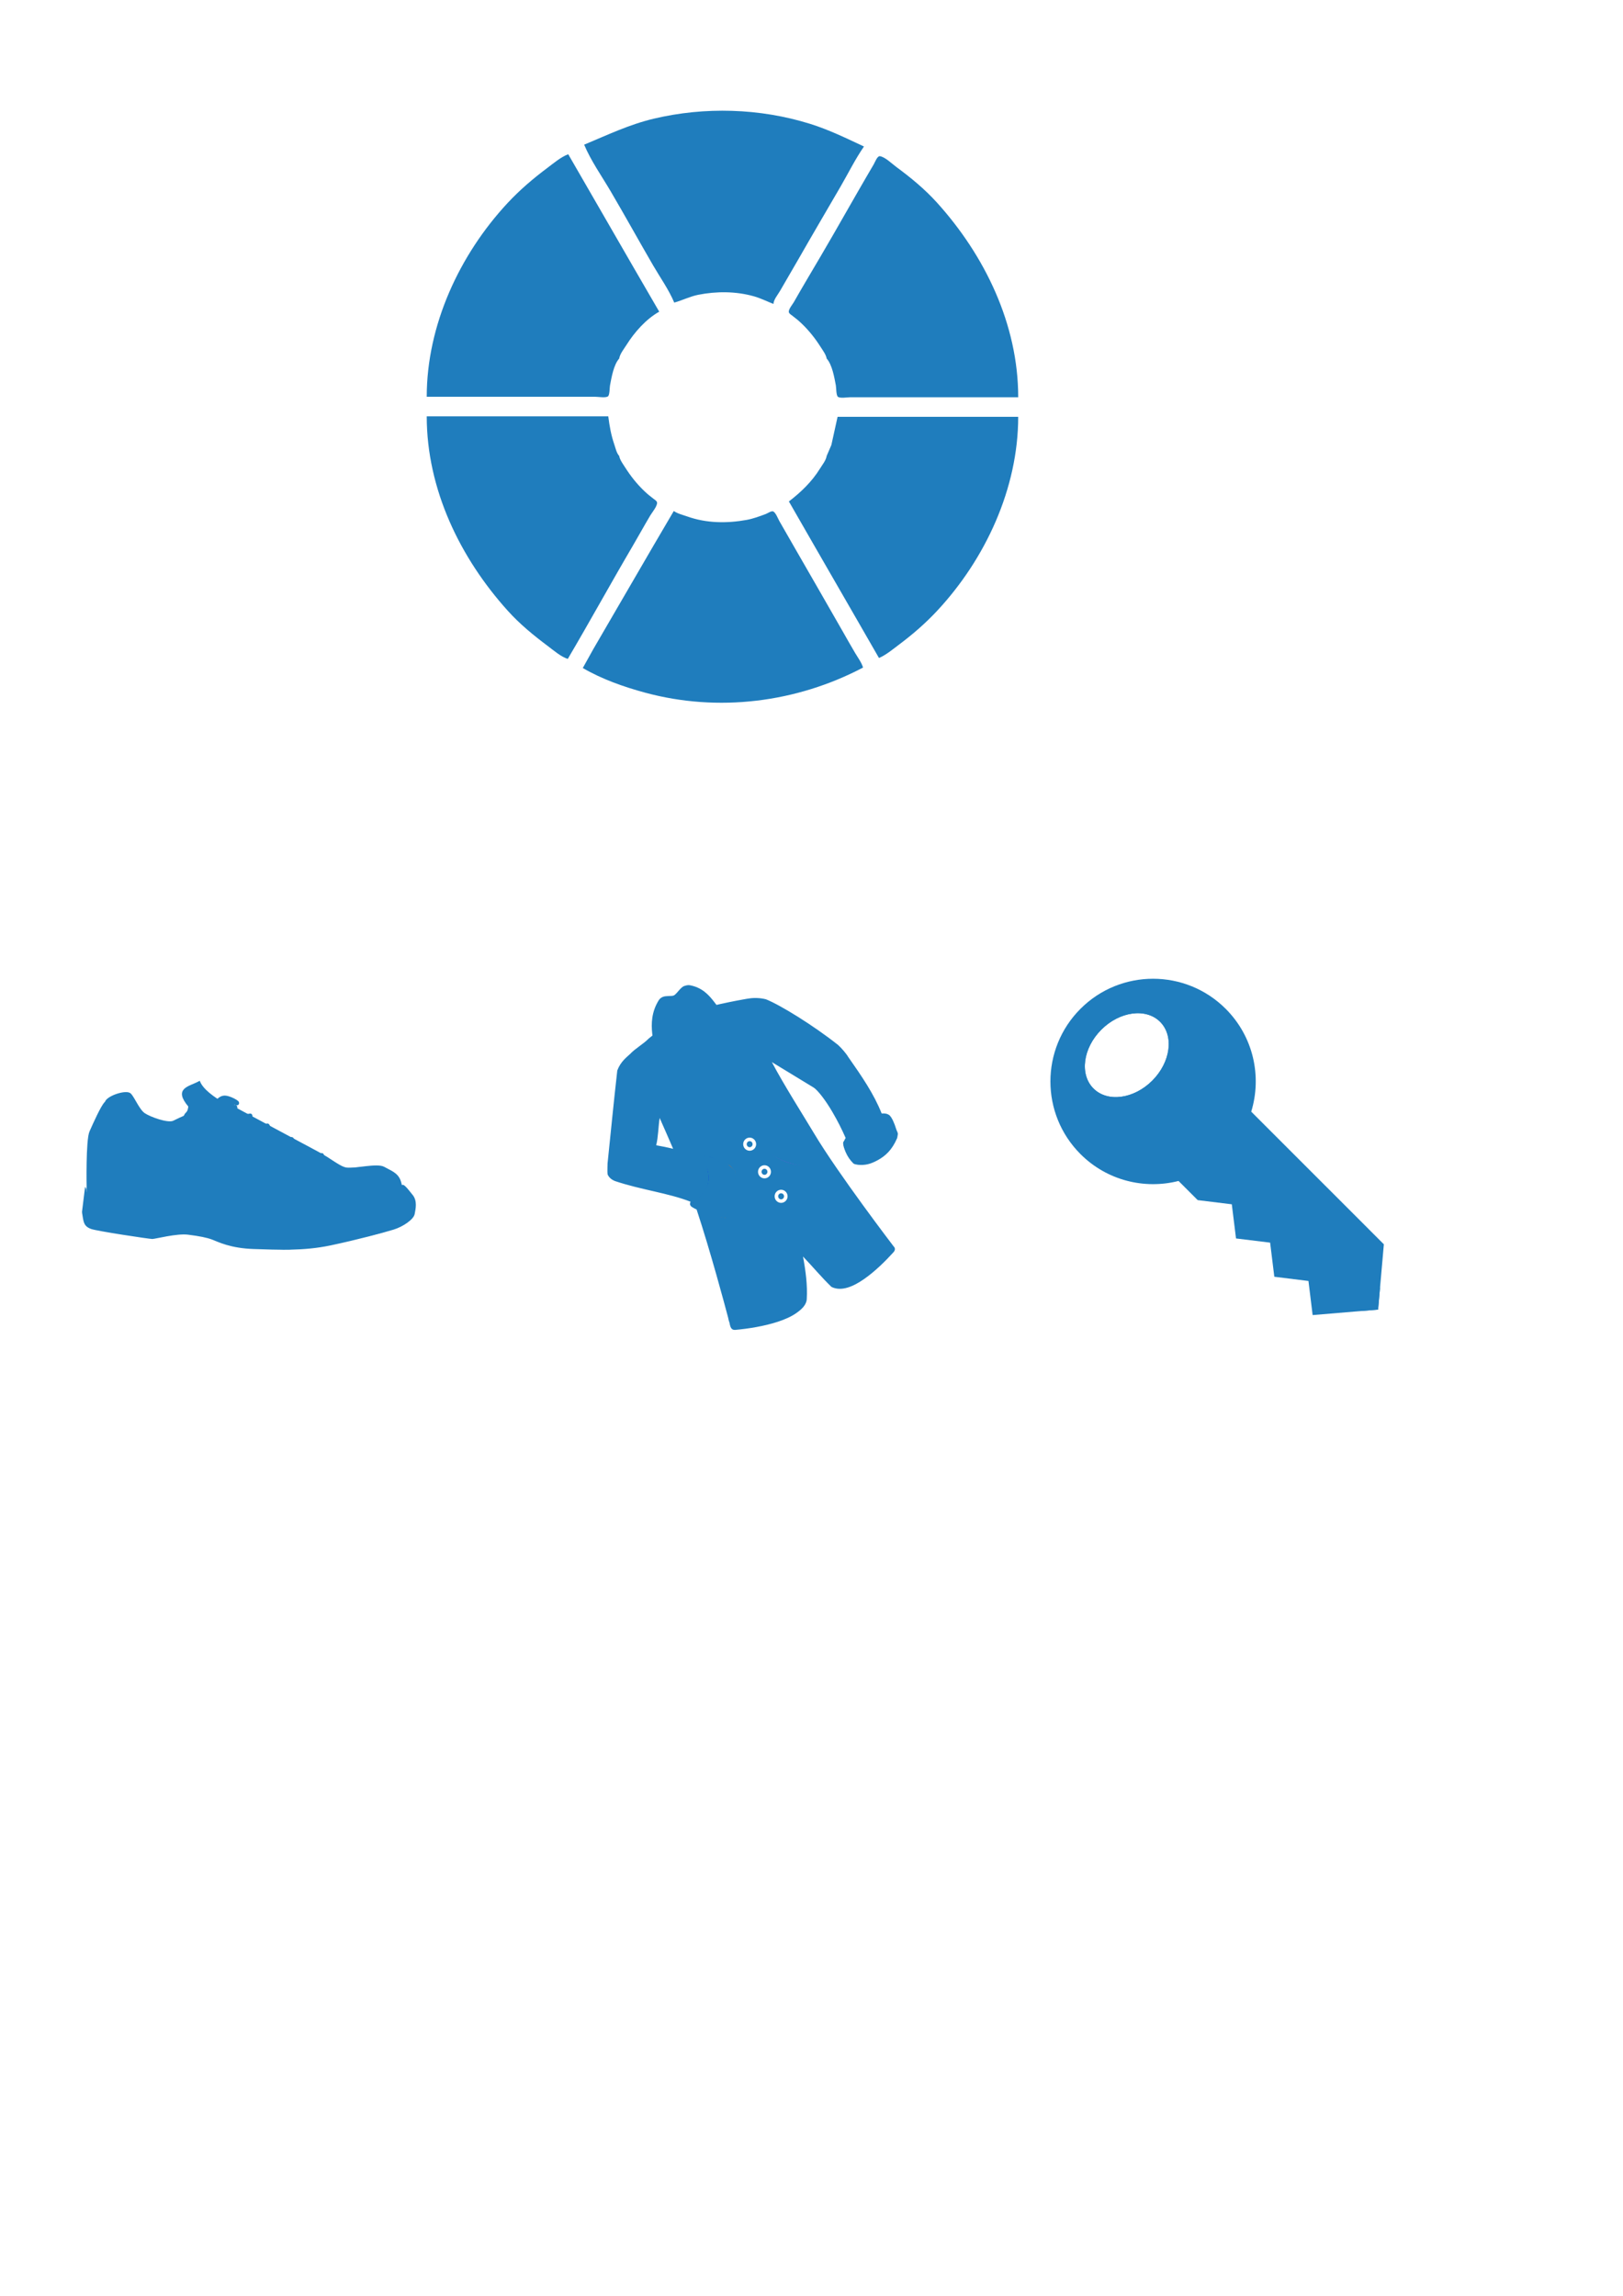 <?xml version="1.0" encoding="UTF-8" standalone="no"?>
<!-- Created with Inkscape (http://www.inkscape.org/) -->

<svg
   xmlns:dc="http://purl.org/dc/elements/1.1/"
   xmlns:cc="http://creativecommons.org/ns#"
   xmlns:rdf="http://www.w3.org/1999/02/22-rdf-syntax-ns#"
   xmlns:svg="http://www.w3.org/2000/svg"
   xmlns="http://www.w3.org/2000/svg"
   xmlns:xlink="http://www.w3.org/1999/xlink"
   xmlns:sodipodi="http://sodipodi.sourceforge.net/DTD/sodipodi-0.dtd"
   xmlns:inkscape="http://www.inkscape.org/namespaces/inkscape"
   width="210mm"
   height="297mm"
   viewBox="0 0 744.094 1052.362"
   id="svg2"
   version="1.1"
   inkscape:version="0.91 r13725"
   sodipodi:docname="icons.svg">
  <defs
     id="defs4">
    <linearGradient
       inkscape:collect="always"
       x1="-772.01"
       y1="742.5"
       gradientTransform="matrix(-0.84,-0.84,-0.84,0.84,214.12,-1075.4)"
       x2="-886.76"
       gradientUnits="userSpaceOnUse"
       y2="742.5"
       id="linearGradient3594">
      <stop
         offset="0"
         style="stop-color:#ffffff"
         id="stop4687" />
      <stop
         offset="1"
         style="stop-color:#ffffff;stop-opacity:0"
         id="stop4689" />
    </linearGradient>
    <linearGradient
       inkscape:collect="always"
       x1="386.39"
       y1="63.871"
       gradientTransform="matrix(0.707,-0.707,0.707,0.707,-126.18,372.21)"
       x2="385.04"
       gradientUnits="userSpaceOnUse"
       y2="613.94"
       id="linearGradient3601">
      <stop
         offset="0"
         style="stop-color:#ffe800"
         id="stop3797" />
      <stop
         offset="1"
         style="stop-color:#dfb300"
         id="stop3799" />
    </linearGradient>
    <linearGradient
       inkscape:collect="always"
       x1="409.38"
       y1="358.3"
       x2="212.93"
       gradientUnits="userSpaceOnUse"
       y2="161.84"
       id="linearGradient3609">
      <stop
         offset="0"
         style="stop-color:#dfb300"
         id="stop4034" />
      <stop
         offset=".5"
         style="stop-color:#dfb300"
         id="stop3374" />
      <stop
         offset="1"
         style="stop-color:#dfb300"
         id="stop3376" />
    </linearGradient>
    <linearGradient
       inkscape:collect="always"
       x1="403.63"
       y1="448.35"
       gradientTransform="matrix(0.707,-0.707,0.707,0.707,-126.18,372.21)"
       x2="382.9"
       gradientUnits="userSpaceOnUse"
       y2="448.35"
       id="linearGradient3632">
      <stop
         offset="0"
         style="stop-color:#ffe800;stop-opacity:.392"
         id="stop3636" />
      <stop
         offset="1"
         style="stop-color:#dfb300;stop-opacity:.392"
         id="stop3638" />
    </linearGradient>
    <pattern
       patternTransform="matrix(-0.346,-0.619,0.949,-0.531,89.556,1047.985)"
       id="pattern6298"
       xlink:href="#Strips1_1"
       inkscape:collect="always" />
    <pattern
       patternTransform="matrix(0.071,-0.529,0.81,0.108,103.546,950.744)"
       id="pattern6185"
       xlink:href="#Polkadots-large"
       inkscape:collect="always" />
    <pattern
       patternTransform="matrix(0.296,0.549,-2.166,1.166,40.859,984.589)"
       id="pattern6078"
       xlink:href="#Strips1_1"
       inkscape:collect="always" />
    <pattern
       inkscape:collect="always"
       patternUnits="userSpaceOnUse"
       width="2"
       height="1"
       patternTransform="translate(0,0) scale(10,10)"
       id="Strips1_1"
       inkscape:stockid="Stripes 1:1"
       inkscape:isstock="true">
      <rect
         style="fill:black;stroke:none"
         x="0"
         y="-0.5"
         width="1"
         height="2"
         id="rect5070" />
    </pattern>
    <pattern
       patternTransform="matrix(0.494,0.355,-0.479,0.667,94.076,1010.232)"
       id="pattern5969"
       xlink:href="#Polkadots-large"
       inkscape:collect="always" />
    <pattern
       patternTransform="matrix(0.649,0,0,0.808,105.574,988.669)"
       id="pattern5834"
       xlink:href="#Polkadots-large"
       inkscape:collect="always" />
    <pattern
       patternTransform="matrix(0.702,0,0,0.914,155.563,998.435)"
       id="pattern5832"
       xlink:href="#Polkadots-large"
       inkscape:collect="always" />
    <pattern
       patternTransform="matrix(0.631,0,0,0.949,105.182,962.902)"
       id="pattern5830"
       xlink:href="#Polkadots-large"
       inkscape:collect="always" />
    <pattern
       inkscape:collect="always"
       patternUnits="userSpaceOnUse"
       width="10"
       height="10"
       patternTransform="translate(0,0) scale(10,10)"
       id="Polkadots-large"
       inkscape:stockid="Polka dots, large">
      <circle
         style="fill:black;stroke:none"
         cx="2.567"
         cy="0.810"
         r="0.45"
         id="circle5520" />
      <circle
         style="fill:black;stroke:none"
         cx="3.048"
         cy="2.33"
         r="0.45"
         id="circle5522" />
      <circle
         style="fill:black;stroke:none"
         cx="4.418"
         cy="2.415"
         r="0.45"
         id="circle5524" />
      <circle
         style="fill:black;stroke:none"
         cx="1.844"
         cy="3.029"
         r="0.45"
         id="circle5526" />
      <circle
         style="fill:black;stroke:none"
         cx="6.08"
         cy="1.363"
         r="0.45"
         id="circle5528" />
      <circle
         style="fill:black;stroke:none"
         cx="5.819"
         cy="4.413"
         r="0.45"
         id="circle5530" />
      <circle
         style="fill:black;stroke:none"
         cx="4.305"
         cy="4.048"
         r="0.45"
         id="circle5532" />
      <circle
         style="fill:black;stroke:none"
         cx="5.541"
         cy="3.045"
         r="0.45"
         id="circle5534" />
      <circle
         style="fill:black;stroke:none"
         cx="4.785"
         cy="5.527"
         r="0.45"
         id="circle5536" />
      <circle
         style="fill:black;stroke:none"
         cx="2.667"
         cy="5.184"
         r="0.45"
         id="circle5538" />
      <circle
         style="fill:black;stroke:none"
         cx="7.965"
         cy="1.448"
         r="0.45"
         id="circle5540" />
      <circle
         style="fill:black;stroke:none"
         cx="7.047"
         cy="5.049"
         r="0.45"
         id="circle5542" />
      <circle
         style="fill:black;stroke:none"
         cx="4.340"
         cy="0.895"
         r="0.45"
         id="circle5544" />
      <circle
         style="fill:black;stroke:none"
         cx="7.125"
         cy="0.340"
         r="0.45"
         id="circle5546" />
      <circle
         style="fill:black;stroke:none"
         cx="9.553"
         cy="1.049"
         r="0.45"
         id="circle5548" />
      <circle
         style="fill:black;stroke:none"
         cx="7.006"
         cy="2.689"
         r="0.45"
         id="circle5550" />
      <circle
         style="fill:black;stroke:none"
         cx="8.909"
         cy="2.689"
         r="0.45"
         id="circle5552" />
      <circle
         style="fill:black;stroke:none"
         cx="9.315"
         cy="4.407"
         r="0.45"
         id="circle5554" />
      <circle
         style="fill:black;stroke:none"
         cx="7.820"
         cy="3.870"
         r="0.45"
         id="circle5556" />
      <circle
         style="fill:black;stroke:none"
         cx="8.270"
         cy="5.948"
         r="0.45"
         id="circle5558" />
      <circle
         style="fill:black;stroke:none"
         cx="7.973"
         cy="7.428"
         r="0.45"
         id="circle5560" />
      <circle
         style="fill:black;stroke:none"
         cx="9.342"
         cy="8.072"
         r="0.45"
         id="circle5562" />
      <circle
         style="fill:black;stroke:none"
         cx="8.206"
         cy="9.315"
         r="0.45"
         id="circle5564" />
      <circle
         style="fill:black;stroke:none"
         cx="9.682"
         cy="9.475"
         r="0.45"
         id="circle5566" />
      <circle
         style="fill:black;stroke:none"
         cx="9.688"
         cy="6.186"
         r="0.45"
         id="circle5568" />
      <circle
         style="fill:black;stroke:none"
         cx="3.379"
         cy="6.296"
         r="0.45"
         id="circle5570" />
      <circle
         style="fill:black;stroke:none"
         cx="2.871"
         cy="8.204"
         r="0.45"
         id="circle5572" />
      <circle
         style="fill:black;stroke:none"
         cx="4.59"
         cy="8.719"
         r="0.45"
         id="circle5574" />
      <circle
         style="fill:black;stroke:none"
         cx="3.181"
         cy="9.671"
         r="0.45"
         id="circle5576" />
      <circle
         style="fill:black;stroke:none"
         cx="5.734"
         cy="7.315"
         r="0.45"
         id="circle5578" />
      <circle
         style="fill:black;stroke:none"
         cx="6.707"
         cy="6.513"
         r="0.45"
         id="circle5580" />
      <circle
         style="fill:black;stroke:none"
         cx="5.730"
         cy="9.670"
         r="0.45"
         id="circle5582" />
      <circle
         style="fill:black;stroke:none"
         cx="6.535"
         cy="8.373"
         r="0.45"
         id="circle5584" />
      <circle
         style="fill:black;stroke:none"
         cx="4.37"
         cy="7.154"
         r="0.45"
         id="circle5586" />
      <circle
         style="fill:black;stroke:none"
         cx="0.622"
         cy="7.25"
         r="0.45"
         id="circle5588" />
      <circle
         style="fill:black;stroke:none"
         cx="0.831"
         cy="5.679"
         r="0.45"
         id="circle5590" />
      <circle
         style="fill:black;stroke:none"
         cx="1.257"
         cy="8.519"
         r="0.45"
         id="circle5592" />
      <circle
         style="fill:black;stroke:none"
         cx="1.989"
         cy="6.877"
         r="0.45"
         id="circle5594" />
      <circle
         style="fill:black;stroke:none"
         cx="0.374"
         cy="3.181"
         r="0.45"
         id="circle5596" />
      <circle
         style="fill:black;stroke:none"
         cx="1.166"
         cy="1.664"
         r="0.45"
         id="circle5598" />
      <circle
         style="fill:black;stroke:none"
         cx="1.151"
         cy="0.093"
         r="0.45"
         id="circle5600" />
      <circle
         style="fill:black;stroke:none"
         cx="1.151"
         cy="10.093"
         r="0.45"
         id="circle5602" />
      <circle
         style="fill:black;stroke:none"
         cx="1.302"
         cy="4.451"
         r="0.45"
         id="circle5604" />
      <circle
         style="fill:black;stroke:none"
         cx="3.047"
         cy="3.763"
         r="0.45"
         id="circle5606" />
    </pattern>
    <linearGradient
       id="linearGradient2122">
      <stop
         offset="0"
         stop-color="#d0f0ff"
         id="stop2124" />
      <stop
         offset="1"
         stop-color="#003968"
         id="stop2126" />
    </linearGradient>
    <linearGradient
       x1="214.04"
       x2="175.58"
       gradientTransform="matrix(0.555,0,0,0.419,0.432,23.749)"
       y1="191.03"
       gradientUnits="userSpaceOnUse"
       xlink:href="#linearGradient2122"
       y2="308.43"
       id="linearGradient2128" />
    <radialGradient
       r="39.923"
       gradientTransform="matrix(5.442,0,0,0.508,-460.33,-112.2)"
       cx="133.53"
       cy="783.31"
       gradientUnits="userSpaceOnUse"
       fy="776.26"
       id="radialGradient2934">
      <stop
         offset="0"
         id="stop2928" />
      <stop
         offset="1"
         stop-opacity="0"
         id="stop2930" />
    </radialGradient>
    <linearGradient
       x1="286.59"
       x2="-509.76"
       gradientTransform="scale(1.456,0.687)"
       y1="228.04"
       gradientUnits="userSpaceOnUse"
       xlink:href="#linearGradient2122"
       y2="776.39"
       id="linearGradient2978" />
    <linearGradient
       x1="214.89"
       x2="-46.229"
       gradientTransform="scale(1.251,0.799)"
       y1="108.76"
       gradientUnits="userSpaceOnUse"
       xlink:href="#linearGradient2122"
       y2="352.2"
       id="linearGradient2986" />
    <linearGradient
       x1="220.03"
       x2="208.67"
       gradientTransform="scale(1.687,0.593)"
       y1="367.87"
       gradientUnits="userSpaceOnUse"
       y2="322.11"
       id="linearGradient2994">
      <stop
         offset="0"
         stop-color="#fff"
         id="stop2990" />
      <stop
         offset="1"
         stop-opacity="0"
         stop-color="#fff"
         id="stop2992" />
    </linearGradient>
    <linearGradient
       x1="137.95"
       x2="178.18"
       gradientTransform="scale(1.362,0.734)"
       y1="239.13"
       gradientUnits="userSpaceOnUse"
       y2="186.94"
       id="linearGradient3002">
      <stop
         offset="0"
         id="stop2998" />
      <stop
         offset="1"
         stop-opacity="0"
         id="stop3000" />
    </linearGradient>
    <linearGradient
       inkscape:collect="always"
       xlink:href="#linearGradient3601"
       id="linearGradient4435"
       gradientUnits="userSpaceOnUse"
       gradientTransform="matrix(0.707,-0.707,0.707,0.707,-126.18,372.21)"
       x1="386.39"
       y1="63.871"
       x2="385.04"
       y2="613.94" />
    <linearGradient
       inkscape:collect="always"
       xlink:href="#linearGradient3632"
       id="linearGradient4437"
       gradientUnits="userSpaceOnUse"
       gradientTransform="matrix(0.707,-0.707,0.707,0.707,-126.18,372.21)"
       x1="403.63"
       y1="448.35"
       x2="382.9"
       y2="448.35" />
    <linearGradient
       inkscape:collect="always"
       xlink:href="#linearGradient3609"
       id="linearGradient4439"
       gradientUnits="userSpaceOnUse"
       x1="409.38"
       y1="358.3"
       x2="212.93"
       y2="161.84" />
    <linearGradient
       inkscape:collect="always"
       xlink:href="#linearGradient3594"
       id="linearGradient4441"
       gradientUnits="userSpaceOnUse"
       gradientTransform="matrix(-0.84,-0.84,-0.84,0.84,214.12,-1075.4)"
       x1="-772.01"
       y1="742.5"
       x2="-886.76"
       y2="742.5" />
    <linearGradient
       inkscape:collect="always"
       xlink:href="#linearGradient2122"
       id="linearGradient4601"
       gradientUnits="userSpaceOnUse"
       gradientTransform="scale(1.251,0.799)"
       x1="214.89"
       y1="108.76"
       x2="-46.229"
       y2="352.2" />
    <linearGradient
       inkscape:collect="always"
       xlink:href="#linearGradient3002"
       id="linearGradient4603"
       gradientUnits="userSpaceOnUse"
       gradientTransform="scale(1.362,0.734)"
       x1="137.95"
       y1="239.13"
       x2="178.18"
       y2="186.94" />
    <linearGradient
       inkscape:collect="always"
       xlink:href="#linearGradient2122"
       id="linearGradient4605"
       gradientUnits="userSpaceOnUse"
       gradientTransform="matrix(0.555,0,0,0.419,0.432,23.749)"
       x1="214.04"
       y1="191.03"
       x2="175.58"
       y2="308.43" />
    <radialGradient
       inkscape:collect="always"
       xlink:href="#radialGradient2934"
       id="radialGradient4607"
       gradientUnits="userSpaceOnUse"
       gradientTransform="matrix(5.442,0,0,0.508,-460.33,-112.2)"
       cx="133.53"
       cy="783.31"
       fy="776.26"
       r="39.923" />
    <linearGradient
       inkscape:collect="always"
       xlink:href="#linearGradient2122"
       id="linearGradient4609"
       gradientUnits="userSpaceOnUse"
       gradientTransform="scale(1.456,0.687)"
       x1="286.59"
       y1="228.04"
       x2="-509.76"
       y2="776.39" />
    <linearGradient
       inkscape:collect="always"
       xlink:href="#linearGradient2994"
       id="linearGradient4611"
       gradientUnits="userSpaceOnUse"
       gradientTransform="scale(1.687,0.593)"
       x1="220.03"
       y1="367.87"
       x2="208.67"
       y2="322.11" />
  </defs>
  <sodipodi:namedview
     id="base"
     pagecolor="#ffffff"
     bordercolor="#666666"
     borderopacity="1.0"
     inkscape:pageopacity="0.0"
     inkscape:pageshadow="2"
     inkscape:zoom="0.98994949"
     inkscape:cx="333.06347"
     inkscape:cy="787.79605"
     inkscape:document-units="px"
     inkscape:current-layer="layer1"
     showgrid="false"
     inkscape:window-width="999"
     inkscape:window-height="745"
     inkscape:window-x="188"
     inkscape:window-y="19"
     inkscape:window-maximized="0" />
  <g
     inkscape:label="Layer 1"
     inkscape:groupmode="layer"
     id="layer1">
    <g
       transform="matrix(0.394,0,0,0.394,405.857,392.387)"
       inkscape:label="Layer 1"
       id="layer1-7"
       style="fill:#1f7dbd;fill-opacity:1"
       inkscape:export-xdpi="84.198227"
       inkscape:export-ydpi="84.198227">
      <path
         inkscape:export-xdpi="90"
         inkscape:export-filename="/home/barret/Desktop/My Documents/Art/icons/key.png"
         inkscape:export-ydpi="90"
         d="m 227.2,177.73 c -46.65,46.65 -46.67,122.4 -0.03,169.04 30.92,30.92 74.6,41.33 114.12,31.27 l 22.3,22.29 39.67,4.86 4.91,39.73 39.68,4.86 4.89,39.7 39.72,4.91 4.86,39.68 70.53,-5.91 5.66,-0.46 1.07,-12.21 5.62,-63.77 L 558.13,429.65 536.1,407.62 514.05,385.57 492.02,363.55 469.97,341.5 447.92,319.45 425.87,297.4 c 12.55,-40.94 2.66,-87.25 -29.71,-119.62 -46.64,-46.64 -122.32,-46.69 -168.96,-0.05 z m 24.21,24.32 c 21.41,-21.41 52.07,-25.54 68.44,-9.17 16.37,16.37 12.26,47.05 -9.14,68.46 -21.41,21.41 -52.07,25.49 -68.44,9.12 -16.37,-16.37 -12.27,-47.01 9.14,-68.41 z"
         style="color:#000000;fill:#1f7dbd;fill-opacity:1"
         id="path6625"
         inkscape:connector-curvature="0" />
      <path
         inkscape:export-xdpi="90"
         inkscape:export-filename="/home/barret/Desktop/My Documents/Art/icons/key.png"
         inkscape:export-ydpi="90"
         d="m 388.43,339.03 c -1.68,1.68 -2.88,3.59 -3.69,5.59 -0.74,1.82 -1.28,3.93 -1.28,6.32 0,2.4 0.52,4.53 1.26,6.35 0.77,1.9 2.01,3.91 3.69,5.59 L 551.53,526 l 3.27,3.27 4.62,-0.38 5.68,-0.46 8.39,-0.71 0.75,-8.4 1.06,-12.19 0.4,-4.64 -3.29,-3.3 -160.16,-160.16 c -1.68,-1.68 -3.68,-2.91 -5.59,-3.69 -1.81,-0.73 -3.92,-1.28 -6.32,-1.28 -2.4,0 -4.51,0.55 -6.32,1.28 -1.91,0.78 -3.91,2.01 -5.59,3.69 z"
         style="color:#000000;fill:#1f7dbd;fill-opacity:1"
         id="path6871"
         inkscape:connector-curvature="0" />
      <path
         inkscape:export-xdpi="90"
         inkscape:export-filename="/home/barret/Desktop/My Documents/Art/icons/key.png"
         sodipodi:nodetypes="cssccsccsccsccsccsccsccsccsccsccsccsccsccsccsccsccsccsccsccsccsccsccsccsccsccsccsccsccsccsccsccsccsccsccscsc"
         inkscape:export-ydpi="90"
         d="m 239.44,192.85 c -2.29,2.41 -4.43,4.92 -6.43,7.49 2.5,-3.23 5.25,-6.31 8.22,-9.28 -0.6,0.6 -1.21,1.18 -1.79,1.79 z m 3.62,-3.58 c 4.29,-4.07 8.84,-7.67 13.61,-10.83 -4.76,3.15 -9.33,6.77 -13.61,10.83 z m -11.62,13.17 c -0.93,1.27 -1.81,2.53 -2.67,3.82 0.85,-1.29 1.74,-2.56 2.67,-3.82 z m -2.81,4.05 c -0.89,1.35 -1.76,2.74 -2.58,4.13 0.82,-1.4 1.68,-2.77 2.58,-4.13 z m -2.58,4.13 c -1.66,2.8 -3.16,5.65 -4.51,8.57 1.35,-2.91 2.86,-5.78 4.51,-8.57 z m -4.51,8.57 c -1.35,2.92 -2.55,5.9 -3.6,8.91 1.05,-3.01 2.25,-6 3.6,-8.91 z m -3.6,8.91 c -1.05,3 -1.97,6.05 -2.72,9.12 0.75,-3.08 1.67,-6.12 2.72,-9.12 z m -2.72,9.12 c -0.31,1.27 -0.58,2.53 -0.84,3.8 0.26,-1.27 0.53,-2.53 0.84,-3.8 z m 43.53,-60.1 c 1.38,-0.87 2.79,-1.69 4.2,-2.48 -1.41,0.79 -2.82,1.61 -4.2,2.48 z m 8.49,-4.73 c 1.44,-0.71 2.88,-1.37 4.35,-2.01 -1.46,0.63 -2.92,1.3 -4.35,2.01 z m 17.89,-6.76 c 1.53,-0.41 3.06,-0.77 4.6,-1.11 -1.54,0.34 -3.07,0.7 -4.6,1.11 z m 4.62,-1.13 c 1.54,-0.34 3.09,-0.62 4.64,-0.88 -1.55,0.26 -3.1,0.54 -4.64,0.88 z m -75.52,77.34 c -0.16,0.79 -0.29,1.58 -0.42,2.36 0.13,-0.77 0.27,-1.58 0.42,-2.36 z m -0.42,2.36 c -0.13,0.78 -0.27,1.55 -0.38,2.33 0.11,-0.79 0.24,-1.55 0.38,-2.33 z m -0.69,4.67 c -0.09,0.78 -0.17,1.57 -0.24,2.36 0.07,-0.78 0.15,-1.58 0.24,-2.36 z m -0.44,4.73 c -0.06,0.78 -0.1,1.56 -0.13,2.34 0.03,-0.79 0.07,-1.56 0.13,-2.34 z m 93.47,-91.26 c 1.18,-0.06 2.37,-0.1 3.56,-0.12 -1.2,0.02 -2.37,0.06 -3.56,0.12 z m 4.71,-0.12 c 0.78,0 1.57,0.01 2.36,0.03 -0.79,-0.02 -1.57,-0.03 -2.36,-0.03 z m -98.18,105.52 c 0.11,1.58 0.25,3.16 0.44,4.73 -0.19,-1.57 -0.33,-3.16 -0.44,-4.73 z M 322.66,162.93 c 1.56,0.19 3.12,0.4 4.68,0.66 -1.56,-0.26 -3.12,-0.47 -4.68,-0.66 z m -108.85,114.2 c 0.13,0.78 0.26,1.58 0.42,2.36 -0.15,-0.77 -0.29,-1.58 -0.42,-2.36 z m 0.42,2.36 c 0.14,0.77 0.31,1.54 0.48,2.3 -0.17,-0.77 -0.33,-1.52 -0.48,-2.3 z m 1.61,6.92 c 0.21,0.77 0.41,1.55 0.64,2.32 -0.23,-0.76 -0.44,-1.55 -0.64,-2.32 z m 1.35,4.57 c 0.24,0.76 0.49,1.51 0.75,2.26 -0.27,-0.75 -0.51,-1.5 -0.75,-2.26 z m 0.75,2.26 c 0.25,0.71 0.5,1.43 0.77,2.14 -0.26,-0.7 -0.52,-1.43 -0.77,-2.14 z m 1.7,4.48 c 0.3,0.75 0.61,1.48 0.93,2.21 -0.32,-0.73 -0.63,-1.47 -0.93,-2.21 z m 0.93,2.21 c 0.32,0.74 0.63,1.48 0.97,2.21 -0.34,-0.72 -0.65,-1.47 -0.97,-2.21 z m 0.97,2.21 c 0.34,0.73 0.7,1.45 1.06,2.17 -0.36,-0.72 -0.72,-1.44 -1.06,-2.17 z m 2.14,4.31 c 0.38,0.72 0.78,1.43 1.17,2.15 -0.39,-0.71 -0.79,-1.43 -1.17,-2.15 z M 359.25,174.91 c 1.12,0.63 2.23,1.28 3.34,1.97 -1.11,-0.69 -2.22,-1.34 -3.34,-1.97 z M 227.33,312.79 c 0.38,0.61 0.77,1.23 1.17,1.84 -0.4,-0.61 -0.79,-1.22 -1.17,-1.84 z m 1.57,2.46 c 0.42,0.62 0.85,1.24 1.28,1.85 -0.43,-0.62 -0.86,-1.23 -1.28,-1.85 z m 2.72,3.86 c 0.95,1.3 1.95,2.57 2.98,3.83 -1.02,-1.25 -2.03,-2.54 -2.98,-3.83 z M 371.07,182.75 c 1.3,1.01 2.61,2.04 3.87,3.12 -1.27,-1.09 -2.56,-2.1 -3.87,-3.12 z M 244.92,333.79 c 38.64,34.9 98.35,33.74 135.59,-3.49 37.23,-37.24 38.39,-96.96 3.49,-135.59 31.41,35.32 -20.5,44.27 -57.68,81.45 -37.17,37.17 -46.08,89.04 -81.4,57.63 z"
         style="color:#000000;fill:#1f7dbd;fill-opacity:1"
         id="path2365"
         inkscape:connector-curvature="0" />
      <path
         inkscape:export-xdpi="90"
         inkscape:export-filename="/home/barret/Desktop/My Documents/Art/icons/key.png"
         inkscape:export-ydpi="90"
         d="m 239.44,192.87 c -36.65,38.56 -36.03,99.58 1.8,137.42 38.44,38.43 46.67,-15.69 85.1,-54.13 38.43,-38.43 92.59,-46.69 54.15,-85.12 -38.43,-38.44 -100.81,-38.41 -139.25,0.03 -0.6,0.6 -1.22,1.19 -1.8,1.8 z m 11.99,9.17 c 21.4,-21.41 52.05,-25.51 68.42,-9.14 16.37,16.37 12.27,47.02 -9.14,68.43 -21.4,21.4 -52.05,25.5 -68.42,9.13 -16.37,-16.37 -12.27,-47.02 9.14,-68.42 z"
         style="color:#000000;fill:#1f7dbd;fill-opacity:1"
         id="path6632"
         inkscape:connector-curvature="0" />
    </g>
    <g
       id="g4619"
       transform="translate(-24.244,-6.061)"
       inkscape:export-xdpi="81.792709"
       inkscape:export-ydpi="81.792709">
      <path
         sodipodi:nodetypes="cscccsccc"
         inkscape:connector-curvature="0"
         id="path5838"
         d="m 413.009,529.106 c 2.225,2.414 8.256,1.323 11.424,-0.762 3.399,-2.237 5.902,-6.474 4.379,-10.662 0.748,-0.014 0.509,-1.014 2.856,0.571 1.915,2.838 2.643,5.281 3.046,7.616 0.483,1.847 -3.401,7.397 -6.093,9.329 -5.298,3.804 -13.132,4.424 -12.947,3.427 -1.766,-2.729 -3.818,-4.887 -4.379,-7.616 0.152,-1.557 0.321,-3.076 1.714,-1.904 z"
         style="fill:#1f7dbd;fill-opacity:1;fill-rule:evenodd;stroke:#ff0000;stroke-width:0.54;stroke-linecap:butt;stroke-linejoin:miter;stroke-miterlimit:4;stroke-dasharray:none;stroke-opacity:1" />
      <path
         sodipodi:nodetypes="ccccc"
         inkscape:connector-curvature="0"
         id="path4197-2"
         d="m 411.944,528.367 c -1.66,3.375 1.237,7.785 3.93,10.493 6.217,0.588 14.346,-1.935 18.832,-12.257 0.071,-2.224 -2.738,-9.767 -6.188,-9.538 4.454,8.574 -8.595,17.281 -16.573,11.302 z"
         style="fill:#1f7dbd;fill-opacity:1;fill-rule:evenodd;stroke:#00ffff;stroke-width:0.54;stroke-linecap:butt;stroke-linejoin:miter;stroke-miterlimit:4;stroke-dasharray:none;stroke-opacity:1" />
      <path
         sodipodi:nodetypes="ccccccccc"
         inkscape:connector-curvature="0"
         id="path4161-5-3"
         d="m 365.046,466.056 c 2.47,-0.618 5.463,-0.513 9.267,0.452 5.997,2.378 21.43,10.909 32.48,19.658 1.859,1.604 4.583,4.432 5.3,6.027 7.411,10.575 13.987,21.186 17.591,30.014 -2.698,5.787 -8.089,10.404 -15.603,7.599 -3.896,-9.764 -10.621,-22.18 -16.028,-25.671 l -23.198,-13.842 c -4.769,-6.118 -8.034,-14.926 -9.808,-24.235 z"
         style="fill:#1f7dbd;fill-opacity:1;fill-rule:evenodd;stroke:#ff00ff;stroke-width:0.54;stroke-linecap:butt;stroke-linejoin:miter;stroke-miterlimit:4;stroke-dasharray:none;stroke-opacity:1" />
      <path
         sodipodi:nodetypes="csccscccccccc"
         inkscape:connector-curvature="0"
         id="path4157-4"
         d="m 313.63,490.784 c 0,0 12.837,-12.68 22.977,-17.311 13.47,-6.152 28.368,-7.43 28.275,-7.375 0,0 2.798,15.169 10.108,24.55 6.098,11.779 12.067,21.066 17.423,30.058 11.224,18.841 40.567,57.858 40.567,57.858 -7.211,7.948 -20.213,19.94 -27.864,15.502 l -14.556,-15.382 c 1.506,7.378 2.192,14.75 2.556,22.118 -1.72,7.84 -19.428,12.944 -32.94,13.436 0,0 -11.99,-47.52 -19.788,-68.04 -3.899,-10.26 -8.724,-19.107 -14.322,-31.577 -2.506,-11.844 -12.436,-23.838 -12.436,-23.838 z"
         style="fill:#1f7dbd;fill-opacity:1;fill-rule:evenodd;stroke:#ff0000;stroke-width:0.54;stroke-linecap:butt;stroke-linejoin:miter;stroke-miterlimit:4;stroke-dasharray:none;stroke-opacity:1" />
      <path
         sodipodi:nodetypes="csccscccccccc"
         inkscape:connector-curvature="0"
         id="path4157-4-9"
         d="m 313.665,490.576 c 0,0 12.837,-12.68 22.977,-17.311 13.47,-6.152 28.368,-7.43 28.275,-7.375 0,0 2.798,15.169 10.108,24.55 6.098,11.779 12.067,21.066 17.423,30.058 11.224,18.842 40.567,57.858 40.567,57.858 -7.211,7.948 -20.213,19.94 -27.864,15.502 l -14.556,-15.382 c 1.506,7.378 2.192,14.75 2.556,22.118 -1.72,7.84 -19.428,12.944 -32.94,13.436 0,0 -11.99,-47.52 -19.788,-68.04 -3.899,-10.26 -8.724,-19.107 -14.322,-31.577 -2.506,-11.844 -12.436,-23.838 -12.436,-23.838 z"
         style="fill:#1f7dbd;fill-opacity:1;fill-rule:evenodd;stroke:#ff0000;stroke-width:0.54;stroke-linecap:butt;stroke-linejoin:miter;stroke-miterlimit:4;stroke-dasharray:none;stroke-opacity:1" />
      <path
         sodipodi:nodetypes="ccccccccc"
         inkscape:connector-curvature="0"
         id="path4161-6"
         d="m 313.422,491.202 c -1.592,1.499 -3.448,3.314 -4.764,6.862 l -4.632,41.16 c -0.972,3.049 0.316,5.937 2.272,6.747 13.904,4.793 25.191,4.412 38.476,11.112 6.309,-5.093 6.69,-11.081 5.026,-17.378 -9.388,-3.531 -14.609,-5.696 -26.223,-7.35 0.737,-5.207 0.836,-9.535 2.388,-17.667 -1.153,-7.573 -6.824,-16.238 -12.543,-23.486 z"
         style="fill:#1f7dbd;fill-opacity:1;fill-rule:evenodd;stroke:#ff00ff;stroke-width:0.54;stroke-linecap:butt;stroke-linejoin:miter;stroke-miterlimit:4;stroke-dasharray:none;stroke-opacity:1" />
      <path
         sodipodi:nodetypes="ccccccccc"
         inkscape:connector-curvature="0"
         id="path4161-6-0"
         d="m 313.457,490.995 c -1.592,1.499 -3.448,3.314 -4.764,6.862 l -4.632,41.16 c -0.972,3.049 0.316,5.937 2.272,6.747 13.904,4.793 25.191,4.412 38.476,11.112 6.309,-5.093 6.69,-11.081 5.026,-17.378 -9.388,-3.531 -14.609,-5.696 -26.223,-7.35 0.737,-5.207 0.836,-9.535 2.388,-17.667 -1.153,-7.573 -6.824,-16.238 -12.543,-23.486 z"
         style="fill:#1f7dbd;fill-opacity:1;fill-rule:evenodd;stroke:#ff00ff;stroke-width:0.54;stroke-linecap:butt;stroke-linejoin:miter;stroke-miterlimit:4;stroke-dasharray:none;stroke-opacity:1" />
      <path
         sodipodi:nodetypes="ccccc"
         inkscape:connector-curvature="0"
         id="path4197-8-1"
         d="m 342.5,556.988 c -5.24,1.265 4.007,3.992 8.174,5.028 7.294,-3.764 9.867,-16.49 5.907,-22.082 -1.393,-1.735 -10.638,-7.089 -9.286,-2.292 3.904,8.581 2.518,14.985 -4.795,19.345 z"
         style="fill:#1f7dbd;fill-opacity:1;fill-rule:evenodd;stroke:#0000ff;stroke-width:0.54;stroke-linecap:butt;stroke-linejoin:miter;stroke-miterlimit:4;stroke-dasharray:none;stroke-opacity:1" />
      <path
         sodipodi:nodetypes="cssccsccc"
         inkscape:connector-curvature="0"
         id="path4178-7"
         d="m 385.728,572.237 c 1.477,10.385 2.569,19.819 2.153,25.525 -0.175,2.397 -1.504,4.598 -3.884,5.858 -5.952,3.152 -16.596,4.878 -25.442,5.007 l 1.504,5.489 c 5.264,0.108 12.027,-0.784 19.315,-3.065 6.741,-2.11 12.273,-5.22 13.44,-9.031 0.388,-7.438 -0.968,-15.765 -2.136,-23.997 z"
         style="fill:#1f7dbd;fill-opacity:1;fill-rule:evenodd;stroke:#ffff00;stroke-width:0.54;stroke-linecap:butt;stroke-linejoin:miter;stroke-miterlimit:4;stroke-dasharray:none;stroke-opacity:1" />
      <path
         sodipodi:nodetypes="csssssc"
         inkscape:connector-curvature="0"
         id="path4216-3-7"
         d="m 351.73,499.446 c -9.037,-6.286 -16.89,-12.876 -21.275,-20.854 -1.348,-2.453 -3.516,-6.775 -0.69,-9.466 0,0 4.045,-0.069 5.925,-0.802 2.158,-0.842 5.695,-3.958 5.695,-3.958 1.961,-1.363 4.523,1.53 6.117,6.573 3.087,9.769 6.505,19.729 4.229,28.506 z"
         style="fill:#1f7dbd;fill-opacity:1;fill-rule:evenodd;stroke:#ff6600;stroke-width:1.619;stroke-linecap:butt;stroke-linejoin:miter;stroke-miterlimit:4;stroke-dasharray:none;stroke-opacity:1" />
      <path
         sodipodi:nodetypes="csssssc"
         inkscape:connector-curvature="0"
         id="path4216-3-7-5"
         d="m 351.572,499.523 c -9.037,-6.286 -16.89,-12.876 -21.275,-20.854 -1.348,-2.453 -3.516,-6.775 -0.69,-9.466 0,0 4.045,-0.069 5.925,-0.802 2.158,-0.842 5.695,-3.958 5.695,-3.958 1.961,-1.363 4.523,1.53 6.117,6.573 3.087,9.769 6.505,19.729 4.229,28.506 z"
         style="fill:#1f7dbd;fill-opacity:1;fill-rule:evenodd;stroke:#ffcc00;stroke-width:0.54;stroke-linecap:butt;stroke-linejoin:miter;stroke-miterlimit:4;stroke-dasharray:none;stroke-opacity:1" />
      <path
         sodipodi:nodetypes="ccccccsssccccccsscccccccccscscsc"
         inkscape:connector-curvature="0"
         id="path4214"
         d="m 328.141,464.403 c -2.119,2.269 -3.105,5.689 -4.116,9.083 0.78,5.479 1.828,10.924 1.07,16.61 3.817,2.254 6.171,1.519 9.188,2.14 l -2.186,4.281 20.589,6.618 c 0,0 1.863,9.361 4.878,19.266 2.165,7.11 3.681,13.077 7.456,19.455 3.604,6.089 6.7,12.514 10.864,18.235 8.915,12.247 30.003,34.131 30.003,34.131 2.814,0.302 5.514,1.21 8.782,-0.874 6.339,-3.527 12.57,-9.899 18.268,-14.734 l -3.316,-4.587 -12.139,11.945 c -3.545,2.237 -6.139,3.794 -10.428,2.326 0,0 -15.088,-15.047 -21.319,-22.967 -8.063,-10.25 -14.748,-20.45 -20.127,-32.33 -3.118,-6.885 -6.19,-21.814 -6.19,-21.814 -2.134,-13.845 0.163,-19.96 2.206,-28.28 l -4.898,-0.814 1.869,-7.983 c -3.942,-2.326 -6.54,-5.853 -10.242,-9.976 -3.969,-4.497 -7.095,-3.829 -9.854,-4.809 l -5.195,4.26 z m 2.879,5.443 c 0,0 3.371,0.104 4.908,-0.477 1.765,-0.667 4.585,-3.32 4.585,-3.32 1.579,-1.143 3.834,1.56 5.37,6.151 2.975,8.894 6.234,17.973 4.696,25.756 -7.793,-6.012 -14.613,-12.248 -18.596,-19.588 -1.225,-2.257 -3.208,-6.224 -0.963,-8.523 z"
         style="fill:#1f7dbd;fill-opacity:1;fill-rule:evenodd;stroke:#00ff00;stroke-width:0.54;stroke-linecap:butt;stroke-linejoin:miter;stroke-miterlimit:4;stroke-dasharray:none;stroke-opacity:1" />
      <path
         sodipodi:nodetypes="ccccccccc"
         inkscape:connector-curvature="0"
         id="path4161-5-3-0"
         d="m 365.081,465.849 c 2.47,-0.618 5.463,-0.513 9.267,0.452 5.997,2.378 21.43,10.909 32.48,19.658 1.859,1.604 4.583,4.432 5.3,6.027 7.411,10.575 13.987,21.186 17.591,30.014 -2.698,5.787 -8.089,10.404 -15.603,7.599 -3.896,-9.764 -10.621,-22.18 -16.028,-25.671 l -23.198,-13.842 c -4.769,-6.118 -8.034,-14.926 -9.808,-24.235 z"
         style="fill:#1f7dbd;fill-opacity:1;fill-rule:evenodd;stroke:#ff00ff;stroke-width:0.54;stroke-linecap:butt;stroke-linejoin:miter;stroke-miterlimit:4;stroke-dasharray:none;stroke-opacity:1" />
      <path
         sodipodi:nodetypes="cccscccccccccccsccccccscscccsccsccscccscccccccccccccccccsccccccccccccsscssccssccsscsccccccsccccccsccccccccccssccsccccscscccccccccccsscssccccccccccccccccccccccccsccsscccccccscscccccccccccccccccccscscsssccsssccccccccccsscccccccsccsscccscccccssccc"
         inkscape:connector-curvature="0"
         id="path4157"
         d="m 337.709,458.113 c -0.762,0.412 -1.335,0.979 -1.843,1.539 -1.015,1.121 -1.841,2.23 -2.611,2.671 -0.466,0.267 -1.542,0.284 -2.862,0.326 -0.66,0.021 -1.382,0.068 -2.129,0.328 -0.747,0.259 -1.514,0.788 -2.015,1.594 -3.336,5.36 -3.47,10.779 -2.978,15.281 0.034,0.31 0.078,0.582 0.115,0.884 -0.548,0.436 -1.118,0.876 -1.647,1.304 -2.698,2.755 -6.125,4.487 -8.666,7.208 -1.385,1.304 -4.288,3.37 -5.823,7.508 -1.619,14.28 -3.021,28.633 -4.495,42.945 0.139,-1.282 -0.195,3.38 0.079,4.745 0.662,1.486 1.965,2.425 3.256,2.96 12.165,4.106 24.499,5.476 34.765,9.511 -0.246,0.423 -0.322,1.042 -0.196,1.378 0.311,0.831 0.684,0.916 1.074,1.177 0.655,0.444 1.231,0.684 1.879,0.994 6.292,19.023 12.891,43.673 14.441,49.535 0.162,0.839 0.353,1.67 0.652,2.454 l 0.012,0.046 c 0.325,1.894 0.823,3.318 2.612,3.16 5.891,-0.523 13.286,-1.673 19.602,-3.755 3.158,-1.041 6.048,-2.307 8.387,-3.944 2.339,-1.637 4.639,-3.67 4.797,-6.409 0.368,-6.368 -0.475,-12.814 -1.722,-19.524 4.393,4.577 8.506,9.553 13.05,13.927 2.318,1.173 4.95,1.05 7.451,0.291 2.501,-0.759 4.995,-2.149 7.466,-3.864 4.942,-3.43 9.781,-8.202 13.456,-12.252 1.022,-1.105 0.839,-2.045 0.124,-2.748 0,0 -25.464,-33.302 -36.526,-51.872 -4.311,-7.237 -13.98,-22.437 -19.298,-32.595 l 19.167,11.672 c 1.909,1.234 5.466,5.835 8.605,11.218 2.432,4.171 4.248,7.79 6.062,11.898 -0.105,-0.017 -0.711,1.491 -0.848,1.495 -0.619,0.665 -0.154,1.727 -0.028,2.601 0.126,0.452 0.61,1.762 0.842,2.3 0.931,2.155 1.983,3.667 3.608,5.302 0.695,0.477 1.713,0.442 1.99,0.572 3.303,0.312 5.786,-0.256 9.198,-2.142 3.412,-1.886 6.436,-4.565 8.77,-9.936 0.132,-0.144 0.344,-1.748 0.381,-1.913 0.031,-0.962 -0.415,-1.232 -0.784,-2.465 -0.369,-1.234 -0.865,-2.579 -1.414,-3.737 -0.274,-0.579 -0.56,-1.111 -0.871,-1.574 -0.311,-0.464 -0.607,-0.876 -1.174,-1.207 -1.242,-0.676 -1.979,-0.52 -3.183,-0.56 -3.564,-9.005 -9.124,-17.052 -15.427,-26.054 -0.664,-1.198 -3.019,-3.993 -4.542,-5.334 l -0.034,-0.029 -0.037,-0.028 c -11.223,-8.886 -26.378,-18.251 -33.016,-20.883 -2.547,-0.638 -5.396,-0.751 -7.723,-0.367 -0.686,0.077 -1.47,0.233 -2.185,0.355 0,0 -5.133,0.881 -11.267,2.251 -0.48,0.107 -0.987,0.234 -1.477,0.346 -0.414,-0.539 -0.823,-1.075 -1.258,-1.633 -2.447,-3.143 -5.518,-6.415 -11.018,-7.395 -1.015,-0.17 -1.941,0.194 -2.744,0.444 z m 0.55,3.103 c 0.453,-0.16 1.034,-0.107 1.278,-0.239 0.325,-0.176 1.593,0.015 2.019,0.091 4.682,0.834 5.438,2.637 7.787,5.656 0.886,1.142 1.809,2.276 2.58,3.238 1.448,1.718 3.085,3.355 5.302,4.518 l -2.211,8.455 5.03,0.732 c -6.203,21.954 0.624,38.05 2.86,45.165 1.605,5.106 9.589,21.102 14.889,27.957 9.024,11.67 22.229,26.95 29.481,33.336 2.143,0.868 4.941,0.148 6.698,-0.611 1.956,-0.845 3.803,-2.296 5.709,-3.832 3.424,-2.759 6.954,-7.095 9.804,-9.638 0.823,0.474 1.921,0.289 2.054,2.413 -3.399,3.535 -8.241,7.725 -11.996,10.331 -2.238,1.553 -5.554,3.806 -7.393,4.365 -1.722,0.523 -5.099,0.213 -6.112,-0.222 L 386.891,571.549 c -3.397,-3.793 -9.865,-12.664 -12.551,-16.142 -4.001,-5.181 -12.107,-21.232 -14.089,-27.548 -3.394,-10.818 -7.474,-31.831 -7.49,-31.904 -0.198,-4.459 -1.275,-11.199 -2.949,-17.356 -0.734,-2.702 -1.586,-5.255 -2.535,-7.464 l -1.315,-2.738 c -0.893,-1.599 -1.887,-2.864 -3.176,-3.615 -0.718,-0.419 -1.542,-0.608 -2.289,-0.485 -0.747,0.123 -1.328,0.486 -1.82,0.862 -0.984,0.753 -1.771,1.642 -2.894,2.336 -0.131,0.081 -1.257,0.13 -2.658,0.322 -0.701,0.096 -1.498,0.289 -2.244,0.782 -0.746,0.493 -1.382,1.292 -1.762,2.328 l -0.037,0.101 -0.021,0.106 c -0.283,1.47 0.068,3.041 0.766,4.74 l 1.373,2.796 c 1.036,1.823 2.378,3.761 3.968,5.758 3.913,4.914 9.289,10.097 14.928,14.259 l 0.092,2.088 c -5.735,-2.398 -10.81,-4.117 -15.986,-5.263 l 2.242,-4.335 -9.664,-2.102 c 0.224,-2.036 -0.109,-4.322 -0.458,-6.763 l -0.437,-3.536 c -0.099,-5.552 -0.167,-9.395 2.588,-12.161 0.301,-0.104 1.442,-1.253 2.005,-1.271 1.125,-0.035 2.642,0.166 4.119,-0.68 1.543,-0.884 2.433,-2.279 3.268,-3.202 0.104,-0.115 0.242,-0.192 0.393,-0.246 z m -5.89,9.635 c 0.27,-0.178 0.638,-0.292 1.123,-0.358 0.97,-0.133 2.303,0.168 3.708,-0.701 1.49,-0.921 2.466,-1.991 3.115,-2.487 0.324,-0.248 1.319,-0.266 1.413,-0.281 0.951,0.219 0.924,1.38 1.517,2.176 l 1.41,2.668 c 0.931,2.103 1.802,4.681 2.552,7.439 1.511,5.557 2.46,11.579 2.741,15.742 -4.769,-3.76 -9.339,-8.123 -12.667,-12.302 -1.595,-2.003 -2.9,-3.925 -3.857,-5.647 l -1.276,-2.794 c -0.371,-1.112 -0.499,-2.016 -0.412,-2.564 0.194,-0.454 0.394,-0.732 0.634,-0.89 z m -8.53,13.28 c 0.365,2.509 0.649,4.554 0.321,5.644 l -0.422,1.396 8.693,1.892 -2.222,4.296 1.767,0.347 c 7.671,1.781 14.044,4.134 20.002,6.697 1.674,7.113 4.085,17.05 6.427,24.514 2.199,7.011 9.921,22.413 14.474,28.273 2.581,3.323 7.619,10.525 11.737,15.879 1.82,9.296 2.235,16.056 2.508,24.94 0.071,2.309 -2.46,4.175 -5.128,5.335 -6.629,2.882 -14.458,4.01 -21.674,4.313 -2.145,-8.303 -7.609,-29.01 -12.939,-45.762 1.119,0.336 2.233,0.605 3.206,0.682 0.49,0.174 0.789,-0.189 1.221,-0.33 2.962,-1.493 4.89,-4.487 6.254,-8.14 1.364,-3.652 1.841,-7.776 0.119,-13.373 0.009,-0.195 -0.458,-0.757 -0.536,-0.906 -0.603,-0.751 -1.458,-1.338 -2.541,-2.035 -1.082,-0.697 -2.337,-1.394 -3.506,-1.916 -0.585,-0.261 -1.145,-0.48 -1.683,-0.629 -0.537,-0.152 -1.031,-0.27 -1.678,-0.152 -0.323,0.059 -0.725,0.208 -1.046,0.549 -0.322,0.341 -0.475,0.828 -0.482,1.214 0.002,5e-4 -7.8e-4,0.016 -4.1e-4,0.02 -2.783,-0.979 -5.62,-1.926 -8.57,-2.791 -4.012,-6.499 -8.518,-14.064 -10.855,-20.773 -2.969,-10.904 -5.631,-14.887 -10.907,-21.298 2.908,-3.065 4.783,-5.691 7.463,-7.885 z m 31.02,-14.846 c 4.684,-0.983 7.893,-0.274 9.259,-0.515 0.216,0.979 0.447,1.941 0.699,2.887 0.985,4.353 3.232,11.77 8.446,18.542 6.476,11.28 13.678,24.405 19.778,34.851 9.622,16.152 29.125,41.24 35.221,49.079 -3.231,2.747 -6.809,6.658 -10.277,9.452 -1.779,1.434 -3.52,2.551 -5.042,3.077 -1.485,0.513 -3.273,0.793 -4.429,0.156 -6.954,-6.151 -20.148,-20.768 -29.006,-32.224 -4.895,-6.33 -12.676,-22.44 -14.029,-26.567 -7.512,-22.922 -5.692,-28.568 -2.025,-46.585 l -5.066,-0.738 2.007,-7.675 c -2.179,-0.797 -4.198,-2.289 -5.537,-3.74 z m -40.65,24.812 c 4.781,6.263 9.534,14.107 10.561,20.268 -2.568,8.074 -0.97,13.389 -1.662,17.167 0,0 -2.698,2.132 -3.213,2.585 -0.509,0.447 -2.807,0.256 -2.807,0.256 0,0 1.758,0.854 2.554,0.892 0.796,0.038 2.521,-0.487 2.521,-0.487 -0.396,0.398 -2.386,4.684 -1.177,4.297 0.558,-1.501 3.748,-5.359 4.345,-4.939 3.823,0.632 6.148,1.345 9.581,2.325 l 5.457,1.395 c 2.381,0.794 4.983,1.828 7.496,2.817 1.272,1.963 1.518,6.018 0.858,8.162 -0.639,2.076 -2.866,5.76 -4.652,6.293 l -4.392,-1.837 c -11.372,-4.603 -20.149,-4.998 -30.839,-8.009 -0.588,-0.257 -2.524,-2.203 -2.623,-2.425 -0.104,-0.234 -1.027,-1.775 -0.64,-2.99 1.558,-14.172 3.612,-27.734 5.075,-41.924 0.713,-1.831 2.459,-2.815 3.555,-3.846 z m 53.17,-26.048 c 1.539,-0.27 4.308,-0.4 6.542,0.147 5.42,2.18 21.427,10.136 32.25,18.698 1.743,1.509 4.002,4.329 4.47,5.37 6.433,9.277 14.379,19.899 17.877,29.829 -0.521,1 -2.27,4.511 -5.002,5.897 -3.383,1.716 -4.931,2.189 -7.661,1.451 -1.976,-4.716 -4.526,-10.178 -7.459,-15.209 -1.874,-3.215 -5.864,-8.126 -7.839,-10.454 0.168,-0.964 -0.157,-1.516 0.444,-2.156 0.738,-0.785 3.003,-2.099 2.881,-2.389 -0.418,-0.996 -2.977,0.209 -4.077,0.746 -0.696,0.34 -0.707,1.456 -1.079,2.368 -0.771,-0.723 -1.331,-1.127 -2.106,-1.628 0.487,-1.214 -0.003,-0.873 0.856,-2.331 0.863,-1.463 2.448,-0.696 2.598,-1.797 0.193,-1.415 -3.183,-0.396 -3.838,0.227 -0.755,0.719 -1.098,1.778 -1.918,2.603 -6.695,-3.848 -11.411,-7.376 -18.377,-11.088 -4.051,-5.28 -6.776,-12.37 -8.561,-20.284 z m -40.708,50.46 c 2.084,4.689 4.181,9.461 6.18,14.139 -2.495,-0.612 -5.075,-1.157 -7.764,-1.612 0.957,-3.889 0.933,-8.158 1.584,-12.527 z m 29.784,21.984 c 2.034,1.638 1.155,10.267 0.14,12.985 -1.061,2.842 -2.767,6.628 -5.804,7.33 -1.083,0.25 -2.932,-0.052 -4.912,-0.8 -2.009,-0.759 -4.14,-1.971 -3.999,-2.519 4.074,-0.111 8.56,-5.698 9.174,-9.045 0.54,-3.606 -1.768,-10.114 -3.149,-11.967 1.567,-1.479 7.768,3.182 8.55,4.016 z m 73.549,-22.601 c 0.15,-0.078 1.724,1.846 2.173,2.798 0.47,0.992 1.658,3.281 1.988,4.389 0.039,1.125 -0.223,1.381 -0.197,1.674 -2.127,4.747 -5.403,7.748 -8.18,9.282 -2.655,1.468 -6.473,2.177 -9.212,1.996 -1.648,-0.982 -4.519,-6.53 -3.939,-8.479 1.257,0.39 3.188,2.234 5.352,2.214 1.884,-0.018 9.407,-1.116 12.513,-7.593 0.683,-1.424 0.42,-4.687 -0.498,-6.283 z m -42.045,59.583 c 1.255,1.242 1.137,1.247 2.097,2.434 1.076,6.951 1.931,13.419 1.957,20.131 0.005,1.231 -1.947,4.262 -3.673,5.471 -1.808,1.266 -5.142,3.019 -8.044,3.975 -5.246,1.729 -13.31,2.997 -18.655,3.562 -0.62,0.158 -1.595,-1.947 -0.883,-2.664 1.331,0.021 3.735,-0.255 5.044,-0.472 7.199,-1.191 14.978,-2.361 21.222,-6.261 1.921,-1.2 3.044,-4.113 2.787,-6.381 -0.801,-7.051 -1.253,-12.724 -1.852,-19.795 z"
         style="color:#000000;font-style:normal;font-variant:normal;font-weight:normal;font-stretch:normal;font-size:medium;line-height:normal;font-family:sans-serif;text-indent:0;text-align:start;text-decoration:none;text-decoration-line:none;text-decoration-style:solid;text-decoration-color:#000000;letter-spacing:normal;word-spacing:normal;text-transform:none;direction:ltr;block-progression:tb;writing-mode:lr-tb;baseline-shift:baseline;text-anchor:start;white-space:normal;clip-rule:nonzero;display:inline;overflow:visible;visibility:visible;opacity:1;isolation:auto;mix-blend-mode:normal;color-interpolation:sRGB;color-interpolation-filters:linearRGB;solid-color:#000000;solid-opacity:1;fill:#1f7dbd;fill-opacity:1;fill-rule:evenodd;stroke:none;stroke-width:0.354;stroke-linecap:butt;stroke-linejoin:miter;stroke-miterlimit:4;stroke-dasharray:none;stroke-dashoffset:0;stroke-opacity:1;color-rendering:auto;image-rendering:auto;shape-rendering:auto;text-rendering:auto;enable-background:accumulate" />
      <path
         sodipodi:nodetypes="ccccc"
         inkscape:connector-curvature="0"
         id="path4180-1"
         d="m 356.947,538.586 c -1.599,6.782 -4.454,16.551 -8.256,23.63 l 8.012,1.404 c 3.048,-5.936 5.751,-14.075 4.965,-21.323 -1.587,-1.296 -3.331,-3.331 -4.722,-3.711 z"
         style="fill:#1f7dbd;fill-opacity:1;fill-rule:evenodd;stroke:#ff6600;stroke-width:0.54;stroke-linecap:butt;stroke-linejoin:miter;stroke-miterlimit:4;stroke-dasharray:none;stroke-opacity:1" />
      <path
         sodipodi:nodetypes="ccccc"
         inkscape:connector-curvature="0"
         id="path4180-1-3"
         d="m 356.899,538.883 c -1.599,6.782 -4.454,16.551 -8.256,23.63 l 8.012,1.404 c 3.048,-5.936 5.751,-14.075 4.965,-21.323 -1.587,-1.296 -3.331,-3.331 -4.722,-3.711 z"
         style="fill:#1f7dbd;fill-opacity:1;fill-rule:evenodd;stroke:#ff6600;stroke-width:0.54;stroke-linecap:butt;stroke-linejoin:miter;stroke-miterlimit:4;stroke-dasharray:none;stroke-opacity:1" />
      <path
         sodipodi:nodetypes="ccccccccccccccc"
         inkscape:connector-curvature="0"
         id="path4180"
         d="m 356.107,537.768 c -0.355,0.174 -0.606,0.506 -0.696,0.891 -1.033,7.081 -3.409,16.196 -7.664,22.722 -0.452,0.841 0.088,1.873 1.037,1.98 l 7.536,0.849 c 0.557,0.062 1.095,-0.224 1.352,-0.722 3.118,-6.072 5.505,-13.242 4.68,-20.859 -0.037,-0.333 -0.195,-0.64 -0.445,-0.862 l -4.287,-3.806 c -0.416,-0.37 -1.017,-0.447 -1.513,-0.193 z m 1.274,2.109 c 1.515,-0.185 2.386,1.79 3.818,2.919 0.57,6.399 -1.91,14.703 -4.613,20.178 -2.258,-0.681 -7.439,-0.989 -6.316,-2.19 3.84,-6.035 6.338,-14.657 7.111,-20.906 z"
         style="color:#000000;font-style:normal;font-variant:normal;font-weight:normal;font-stretch:normal;font-size:medium;line-height:normal;font-family:sans-serif;text-indent:0;text-align:start;text-decoration:none;text-decoration-line:none;text-decoration-style:solid;text-decoration-color:#000000;letter-spacing:normal;word-spacing:normal;text-transform:none;direction:ltr;block-progression:tb;writing-mode:lr-tb;baseline-shift:baseline;text-anchor:start;white-space:normal;clip-rule:nonzero;display:inline;overflow:visible;visibility:visible;opacity:1;isolation:auto;mix-blend-mode:normal;color-interpolation:sRGB;color-interpolation-filters:linearRGB;solid-color:#000000;solid-opacity:1;fill:#1f7dbd;fill-opacity:1;fill-rule:evenodd;stroke:none;stroke-width:1.772;stroke-linecap:butt;stroke-linejoin:round;stroke-miterlimit:4;stroke-dasharray:none;stroke-dashoffset:0;stroke-opacity:1;color-rendering:auto;image-rendering:auto;shape-rendering:auto;text-rendering:auto;enable-background:accumulate" />
      <path
         sodipodi:nodetypes="ccccc"
         inkscape:connector-curvature="0"
         id="path4180-7-3"
         d="m 375.958,527.752 c 6.34,2.892 13.237,5.526 21.162,6.859 1.045,2.283 -1.061,5.263 -2.505,6.557 -6.265,-0.629 -14.808,-2.88 -20.202,-8.241 0.389,-2.314 0.73,-4.855 1.545,-5.175 z"
         style="fill:#1f7dbd;fill-opacity:1;fill-rule:evenodd;stroke:#ff00ff;stroke-width:0.54;stroke-linecap:butt;stroke-linejoin:miter;stroke-miterlimit:4;stroke-dasharray:none;stroke-opacity:1" />
      <path
         sodipodi:nodetypes="ccccc"
         inkscape:connector-curvature="0"
         id="path4180-7-3-3"
         d="m 376.034,527.736 c 6.34,2.893 13.237,5.526 21.162,6.859 1.045,2.283 -1.061,5.263 -2.505,6.557 -6.265,-0.629 -14.808,-2.88 -20.202,-8.241 0.389,-2.314 0.73,-4.855 1.545,-5.175 z"
         style="fill:#1f7dbd;fill-opacity:1;fill-rule:evenodd;stroke:#ff00ff;stroke-width:0.54;stroke-linecap:butt;stroke-linejoin:miter;stroke-miterlimit:4;stroke-dasharray:none;stroke-opacity:1" />
      <path
         sodipodi:nodetypes="ccccccccccccccc"
         inkscape:connector-curvature="0"
         id="path4180-7"
         d="m 375.275,526.324 c -0.316,0.155 -0.553,0.436 -0.666,0.77 -0.709,2.11 -0.834,3.969 -0.84,5.649 -0.002,0.368 0.147,0.721 0.413,0.977 5.606,5.408 13.436,7.061 20.027,8.295 0.362,0.067 0.735,-0.015 1.034,-0.228 2.452,-1.757 2.869,-4.425 2.977,-6.607 0.034,-0.683 -0.448,-1.284 -1.122,-1.398 -7.681,-1.292 -14.276,-4.58 -20.648,-7.487 -0.376,-0.17 -0.808,-0.16 -1.175,0.029 z m 1.551,2.748 c 5.523,2.547 11.756,5.11 18.678,6.488 1.77,0.467 0.402,3.829 -0.929,4.834 -7.075,-0.03 -14.943,-2.935 -19.23,-7.653 0.02,-0.862 -0.21,-3.992 1.481,-3.668 z"
         style="color:#000000;font-style:normal;font-variant:normal;font-weight:normal;font-stretch:normal;font-size:medium;line-height:normal;font-family:sans-serif;text-indent:0;text-align:start;text-decoration:none;text-decoration-line:none;text-decoration-style:solid;text-decoration-color:#000000;letter-spacing:normal;word-spacing:normal;text-transform:none;direction:ltr;block-progression:tb;writing-mode:lr-tb;baseline-shift:baseline;text-anchor:start;white-space:normal;clip-rule:nonzero;display:inline;overflow:visible;visibility:visible;opacity:1;isolation:auto;mix-blend-mode:normal;color-interpolation:sRGB;color-interpolation-filters:linearRGB;solid-color:#000000;solid-opacity:1;fill:#1f7dbd;fill-opacity:1;fill-rule:evenodd;stroke:none;stroke-width:1.772;stroke-linecap:butt;stroke-linejoin:round;stroke-miterlimit:4;stroke-dasharray:none;stroke-dashoffset:0;stroke-opacity:1;color-rendering:auto;image-rendering:auto;shape-rendering:auto;text-rendering:auto;enable-background:accumulate" />
      <path
         sodipodi:open="true"
         d="m 370.087,530.534 a 2.148,2.19 0 0 1 -2.147,2.19 2.148,2.19 0 0 1 -2.149,-2.188 2.148,2.19 0 0 1 2.145,-2.192 2.148,2.19 0 0 1 2.151,2.186"
         sodipodi:end="6.2813843"
         sodipodi:start="0"
         sodipodi:ry="2.189574"
         sodipodi:rx="2.1482091"
         sodipodi:cy="530.53436"
         sodipodi:cx="367.9389"
         sodipodi:type="arc"
         id="path4307"
         style="color:#000000;display:inline;overflow:visible;visibility:visible;opacity:1;fill:#1f7dbd;fill-opacity:1;fill-rule:evenodd;stroke:#ffffff;stroke-width:1.619;stroke-linecap:butt;stroke-linejoin:round;stroke-miterlimit:4;stroke-dasharray:none;stroke-dashoffset:0;stroke-opacity:1;marker:none;enable-background:accumulate" />
      <path
         sodipodi:open="true"
         d="m 376.888,543.196 a 2.148,2.19 0 0 1 -2.147,2.19 2.148,2.19 0 0 1 -2.149,-2.188 2.148,2.19 0 0 1 2.145,-2.192 2.148,2.19 0 0 1 2.151,2.186"
         sodipodi:end="6.2813843"
         sodipodi:start="0"
         sodipodi:ry="2.1895738"
         sodipodi:rx="2.1482089"
         sodipodi:cy="543.1958"
         sodipodi:cx="374.73935"
         sodipodi:type="arc"
         id="path4307-2"
         style="color:#000000;display:inline;overflow:visible;visibility:visible;opacity:1;fill:#1f7dbd;fill-opacity:1;fill-rule:evenodd;stroke:#ffffff;stroke-width:1.619;stroke-linecap:butt;stroke-linejoin:round;stroke-miterlimit:4;stroke-dasharray:none;stroke-dashoffset:0;stroke-opacity:1;marker:none;enable-background:accumulate" />
      <path
         sodipodi:open="true"
         d="m 384.503,554.429 a 2.148,2.19 0 0 1 -2.147,2.19 2.148,2.19 0 0 1 -2.149,-2.188 2.148,2.19 0 0 1 2.145,-2.192 2.148,2.19 0 0 1 2.151,2.186"
         sodipodi:end="6.2813843"
         sodipodi:start="0"
         sodipodi:ry="2.1895738"
         sodipodi:rx="2.1482089"
         sodipodi:cy="554.42926"
         sodipodi:cx="382.35526"
         sodipodi:type="arc"
         id="path4307-26"
         style="color:#000000;display:inline;overflow:visible;visibility:visible;opacity:1;fill:#1f7dbd;fill-opacity:1;fill-rule:evenodd;stroke:#ffffff;stroke-width:1.619;stroke-linecap:butt;stroke-linejoin:round;stroke-miterlimit:4;stroke-dasharray:none;stroke-dashoffset:0;stroke-opacity:1;marker:none;enable-background:accumulate" />
    </g>
    <g
       id="g4663"
       inkscape:export-xdpi="84.84024"
       inkscape:export-ydpi="84.84024">
      <path
         d="m 145.796,537.749 c 0,0 -61.29,-20.718 -61.29,-24.604 0,-3.883 1.726,-1.726 2.157,-6.043 -6.904,-8.201 0,-8.633 4.747,-11.222 3.021,7.336 19.857,14.243 19.857,14.243 l 38.415,21.149 -3.886,6.477 z"
         id="path2130"
         inkscape:connector-curvature="0"
         style="fill:#1f7dbd;fill-opacity:1;fill-rule:evenodd;stroke:#1f7dbd;stroke-width:0.657px;stroke-opacity:1" />
      <path
         d="m 84.072,512.714 c 0,0 2.16,1.726 3.455,-1.726 1.295,-3.455 -2.16,-10.36 -0.431,-7.772 1.726,2.591 50.067,28.056 50.067,28.056 L 84.072,512.714 Z"
         id="path2914"
         inkscape:connector-curvature="0"
         style="fill:#1f7dbd;fill-opacity:1;fill-rule:evenodd;stroke:#1f7dbd;stroke-opacity:1" />
      <path
         d="m 48.517,504.946 c 1.295,-2.591 9.496,-5.181 11.222,-3.454 1.727,1.725 3.885,7.337 6.475,9.063 2.591,1.729 10.79,4.751 13.38,3.455 2.591,-1.295 10.359,-5.181 10.79,-2.591 0.434,2.591 2.591,17.697 -9.064,17.697 -11.655,0 -24.171,4.317 -27.624,-2.591 -3.453,-6.907 -5.179,-21.58 -5.179,-21.58 z"
         id="path2120"
         inkscape:connector-curvature="0"
         style="fill:#1f7dbd;fill-opacity:1;fill-rule:evenodd;stroke:#1f7dbd;stroke-width:0.657px;stroke-opacity:1" />
      <path
         d="m 40.047,544.222 c 0,0 -0.432,-21.58 1.295,-25.466 1.727,-3.886 5.18,-11.655 6.906,-13.38 1.727,-1.726 3.022,-2.16 4.748,0 1.727,2.157 1.727,9.929 3.885,12.95 2.158,3.021 3.453,5.178 7.769,5.608 4.315,0.434 9.066,-1.726 12.948,-5.178 3.886,-3.452 6.473,-7.769 9.498,-8.633 3.021,-0.861 3.452,0 8.63,3.021 5.181,3.021 47.913,18.992 47.913,18.992 l 4.317,-0.431 -44.027,-25.9 c 0,0 35.394,18.992 41.867,22.444 6.473,3.455 9.929,6.907 13.38,7.338 3.452,0.434 13.811,-2.157 16.832,-0.431 3.025,1.726 6.046,2.591 7.338,6.043 1.295,3.452 2.591,15.106 2.591,15.106 0,0 -5.178,6.907 -11.655,8.633 -6.473,1.726 -37.981,8.633 -45.753,7.338 -7.769,-1.295 -20.284,-1.295 -25.466,-4.317 -5.178,-3.021 -14.676,-3.452 -19.423,-3.452 -4.747,0 -25.897,1.726 -31.508,-0.865 -5.611,-2.591 -9.064,-12.516 -10.791,-14.242 -1.727,-1.729 -1.295,-5.181 -1.295,-5.181 z"
         id="path2116"
         inkscape:connector-curvature="0"
         style="fill:#1f7dbd;fill-opacity:1;fill-rule:evenodd;stroke:#1f7dbd;stroke-width:0.657px;stroke-opacity:1" />
      <path
         d="m 41.13,540.861 c -0.955,-2.384 -0.955,13.366 -0.477,14.322 49.639,9.547 78.756,3.34 78.756,3.34 0,0 -36.753,3.343 -73.985,-8.591 -3.341,-2.864 -4.295,-9.071 -4.295,-9.071 z"
         id="path2942"
         inkscape:connector-curvature="0"
         style="fill:#1f7dbd;fill-opacity:1;fill-rule:evenodd;stroke:#1f7dbd;stroke-opacity:1" />
      <path
         d="m 39.184,544.947 -1.295,10.524 c 0,0 0,0.658 0.432,2.962 0.431,2.304 0.863,3.62 3.453,4.604 2.59,0.987 26.761,4.607 28.056,4.607 1.295,0 11.22,-2.633 16.402,-1.975 5.178,0.658 8.633,1.316 11.224,2.304 2.587,0.987 8.199,3.946 18.989,4.275 10.793,0.329 22.444,0.987 34.964,-1.642 12.516,-2.633 24.601,-5.924 28.918,-7.24 4.317,-1.313 9.064,-4.604 9.498,-6.907 0.431,-2.3 1.295,-5.92 -0.865,-8.553 -2.157,-2.629 -4.747,-6.249 -4.747,-3.616 0,2.629 -4.747,2.304 -5.178,4.604 -0.434,2.304 0.431,5.265 0.431,5.594 2.157,-0.658 -3.021,2.629 -10.79,3.287 -7.772,0.658 -13.38,4.278 -21.583,3.291 -8.203,-0.987 -24.604,-3.62 -28.056,-3.62 -3.452,0 -32.373,1.975 -41.437,0.987 -9.064,-0.987 -28.919,-4.275 -33.235,-5.92 -4.316,-1.645 -5.18,-7.565 -5.18,-7.565 z"
         id="path2118"
         inkscape:connector-curvature="0"
         style="fill:#1f7dbd;fill-opacity:1;fill-rule:evenodd;stroke:#1f7dbd;stroke-width:0.574px;stroke-opacity:1" />
      <path
         d="m 147.522,529.547 -6.904,4.747 -6.907,-12.085 -17.697,1.726 -1.295,-12.516 -19.423,3.452 4.317,-6.904 8.199,-0.434 0,12.519 14.788,-4.068 7.66,13.563 17.263,0 z"
         id="path2142"
         inkscape:connector-curvature="0"
         style="fill:#1f7dbd;fill-opacity:1;stroke:#1f7dbd;stroke-width:1.971;stroke-linecap:round;stroke-linejoin:round;stroke-opacity:1" />
      <path
         d="m 149.843,533.594 c 0,0 3.455,1.729 7.338,2.16 3.886,0.431 15.106,-0.865 15.106,-0.865 0,0 4.751,0 0.434,2.591 -4.317,2.591 -37.12,10.359 -32.373,7.769 4.747,-2.591 16.832,-3.883 20.288,-6.043 3.452,-2.157 -10.793,-5.612 -10.793,-5.612 z"
         id="path2902"
         inkscape:connector-curvature="0"
         style="fill:#1f7dbd;fill-opacity:1;fill-rule:evenodd;stroke:#1f7dbd;stroke-opacity:1" />
      <path
         d="m 49.624,507.431 c 0,0 0.919,-3.452 1.88,-0.865 0.96,2.591 2.042,9.064 3.992,11.655 1.325,2.209 8.1,9.992 2.601,5.819 C 49.076,514.542 49.624,507.431 49.624,507.431 Z"
         id="path2904"
         inkscape:connector-curvature="0"
         style="fill:#1f7dbd;fill-opacity:1;fill-rule:evenodd;stroke:#1f7dbd;stroke-opacity:1" />
      <path
         d="m 108.676,523.504 c 0,0 37.985,12.085 32.373,14.676 -5.612,2.591 -32.373,-14.676 -32.373,-14.676 z"
         id="path2906"
         inkscape:connector-curvature="0"
         style="fill:#1f7dbd;fill-opacity:1;fill-rule:evenodd;stroke:#1f7dbd;stroke-opacity:1" />
      <path
         d="m 99.182,507.967 c -3.886,-1.295 -2.591,-1.295 -6.043,-0.434 -3.455,0.865 -6.907,5.181 -3.021,5.612 3.883,0.431 6.904,-1.295 9.064,-5.178 z"
         id="path2936"
         inkscape:connector-curvature="0"
         style="fill:#1f7dbd;fill-opacity:1;stroke:#1f7dbd;stroke-width:1.971;stroke-linecap:round;stroke-linejoin:round;stroke-opacity:1" />
      <path
         d="m 98.748,506.672 c 0,0 1.729,-3.886 4.751,-3.455 3.021,0.434 7.338,3.455 3.883,2.16 -3.021,2.157 -8.633,1.295 -8.633,1.295 z"
         id="path2938"
         inkscape:connector-curvature="0"
         style="fill:#1f7dbd;fill-opacity:1;stroke:#1f7dbd;stroke-width:1.971;stroke-linecap:round;stroke-linejoin:round;stroke-opacity:1" />
      <path
         d="m 103.064,517.461 -3.883,-9.929 c 0,0 8.199,4.317 10.79,6.477"
         id="path2940"
         inkscape:connector-curvature="0"
         style="fill:#1f7dbd;fill-opacity:1;stroke:#1f7dbd;stroke-width:1.971;stroke-opacity:1" />
      <path
         d="m 70.74,531.605 c 0,0 11.322,-5.087 13.895,-7.86 2.573,-2.773 3.602,-4.625 5.146,-4.625 1.544,0 35.506,15.719 38.594,17.109 3.088,1.386 14.41,2.773 7.205,3.697 -7.205,0.924 -29.845,0 -37.565,-1.848 -7.72,-1.848 -27.276,-6.473 -27.276,-6.473 z"
         id="path2944"
         inkscape:connector-curvature="0"
         style="fill:#1f7dbd;fill-opacity:1;fill-rule:evenodd;stroke:#1f7dbd;stroke-width:0.652;stroke-linejoin:round;stroke-opacity:1" />
    </g>
    <g
       id="g4644"
       inkscape:export-xdpi="47.75602"
       inkscape:export-ydpi="47.75602"
       inkscape:export-filename="C:\Users\lnanek\Downloads\Bubble\www\res\icon\android\icon-192-xxxhdpi.png">
      <path
         d="m 267.818,66.321 c 3.072,7.34 8.065,14.412 12.096,21.277 6.615,11.264 12.933,22.703 19.49,34.001 3.22,5.547 7.24,11.191 9.715,17.105 3.748,-1.025 7.213,-2.833 11.055,-3.587 8.345,-1.637 17.217,-1.625 25.448,0.699 3.112,0.879 5.995,2.323 8.97,3.514 0.115,-2.052 2.069,-4.292 3.071,-6.049 2.705,-4.749 5.515,-9.438 8.225,-14.184 6.416,-11.24 12.991,-22.39 19.489,-33.584 3.529,-6.081 6.727,-12.572 10.726,-18.356 -8.21,-3.833 -16.126,-7.722 -24.823,-10.424 -22.966,-7.138 -48.168,-7.866 -71.548,-2.326 -11.314,2.683 -21.277,7.486 -31.915,11.915 m -72.173,115.561 61.535,0 15.853,0 c 1.298,0 4.679,0.606 5.715,-0.214 0.813,-0.644 0.719,-3.955 0.919,-5 0.697,-3.634 1.671,-9.492 4.213,-12.307 0.335,-2.169 2.202,-4.431 3.348,-6.258 3.631,-5.789 8.969,-11.859 15.008,-15.227 L 290.259,122.223 260.517,70.701 c -3.389,1.283 -6.709,4.123 -9.595,6.284 -6.489,4.858 -12.641,10.102 -18.166,16.035 -22.073,23.696 -37.111,56.045 -37.111,88.861 m 183.354,-17.522 c 2.543,2.815 3.517,8.673 4.214,12.307 0.211,1.102 0.096,4.52 0.947,5.209 1.014,0.82 4.408,0.214 5.686,0.214 l 15.645,0 61.326,0 c 0,-33.385 -15.29,-64.95 -37.303,-89.278 -5.521,-6.103 -11.982,-11.417 -18.6,-16.294 -1.867,-1.377 -5.175,-4.602 -7.501,-4.917 -1.212,-0.164 -2.307,2.827 -2.808,3.69 -2.382,4.103 -4.806,8.185 -7.155,12.307 -7.553,13.258 -15.154,26.523 -22.962,39.633 -2.219,3.729 -4.378,7.5 -6.539,11.264 -0.642,1.118 -2.322,3.067 -2.317,4.372 0,0.792 0.974,1.369 1.533,1.783 1.527,1.129 2.987,2.343 4.362,3.657 3.415,3.264 6.249,6.862 8.771,10.839 0.968,1.523 2.403,3.408 2.701,5.215 M 195.645,190.85 c 0,33.385 15.291,64.95 37.303,89.278 5.413,5.982 11.728,11.164 18.183,15.985 2.693,2.011 5.95,4.896 9.178,5.918 10.063,-17.063 19.591,-34.441 29.622,-51.523 2.763,-4.706 5.383,-9.497 8.175,-14.184 0.854,-1.433 3.146,-4.147 3.142,-5.832 -0.002,-0.792 -0.974,-1.369 -1.534,-1.783 -1.527,-1.128 -2.987,-2.343 -4.362,-3.657 -3.415,-3.264 -6.249,-6.863 -8.771,-10.839 -0.966,-1.523 -2.403,-3.408 -2.701,-5.215 -1.235,-1.368 -1.637,-3.504 -2.226,-5.215 -1.475,-4.289 -2.213,-8.436 -2.781,-12.933 l -83.229,0 m 188.36,0.209 -2.851,12.933 -2.155,5.006 c -0.313,2.032 -2.025,4.124 -3.089,5.841 -3.719,5.999 -8.669,10.733 -14.224,15.019 l 11.385,19.816 20.2,35.044 9.716,16.896 c 3.35,-1.446 6.481,-4.105 9.387,-6.285 6.199,-4.65 12.05,-9.739 17.332,-15.409 22.069,-23.696 37.109,-56.043 37.109,-88.861 l -82.812,0 m -75.094,43.179 -9.18,15.645 -18.442,31.706 -9.216,15.853 -4.88,8.761 c 8.781,5.125 18.799,8.648 28.577,11.295 33.463,9.063 69.324,4.593 99.916,-11.504 -0.684,-2.326 -2.395,-4.593 -3.63,-6.675 -2.042,-3.448 -4.011,-6.948 -5.997,-10.43 -7.115,-12.466 -14.301,-24.894 -21.454,-37.338 l -7.301,-12.724 c -0.609,-1.06 -1.708,-4.065 -2.941,-4.435 -0.778,-0.236 -2.547,0.955 -3.317,1.239 -2.862,1.06 -5.747,2.146 -8.761,2.691 -8.988,1.623 -18.443,1.531 -27.117,-1.562 -2.111,-0.753 -4.386,-1.235 -6.258,-2.522 z"
         inkscape:connector-curvature="0"
         style="fill:#1f7dbd"
         id="path6" />
    </g>
    <g
       id="g4425"
       inkscape:label="Layer 1"
       transform="translate(1145.942,-128.917)">
      <path
         inkscape:connector-curvature="0"
         id="path4427"
         style="color:#000000;fill:url(#linearGradient4435)"
         d="m 227.2,177.73 c -46.65,46.65 -46.67,122.4 -0.03,169.04 30.92,30.92 74.6,41.33 114.12,31.27 l 22.3,22.29 39.67,4.86 4.91,39.73 39.68,4.86 4.89,39.7 39.72,4.91 4.86,39.68 70.53,-5.91 5.66,-0.46 1.07,-12.21 5.62,-63.77 L 558.13,429.65 536.1,407.62 514.05,385.57 492.02,363.55 469.97,341.5 447.92,319.45 425.87,297.4 c 12.55,-40.94 2.66,-87.25 -29.71,-119.62 -46.64,-46.64 -122.32,-46.69 -168.96,-0.05 z m 24.21,24.32 c 21.41,-21.41 52.07,-25.54 68.44,-9.17 16.37,16.37 12.26,47.05 -9.14,68.46 -21.41,21.41 -52.07,25.49 -68.44,9.12 -16.37,-16.37 -12.27,-47.01 9.14,-68.41 z"
         inkscape:export-ydpi="90"
         inkscape:export-filename="/home/barret/Desktop/My Documents/Art/icons/key.png"
         inkscape:export-xdpi="90" />
      <path
         inkscape:connector-curvature="0"
         id="path4429"
         style="color:#000000;fill:url(#linearGradient4437)"
         d="m 388.43,339.03 c -1.68,1.68 -2.88,3.59 -3.69,5.59 -0.74,1.82 -1.28,3.93 -1.28,6.32 0,2.4 0.52,4.53 1.26,6.35 0.77,1.9 2.01,3.91 3.69,5.59 L 551.53,526 l 3.27,3.27 4.62,-0.38 5.68,-0.46 8.39,-0.71 0.75,-8.4 1.06,-12.19 0.4,-4.64 -3.29,-3.3 -160.16,-160.16 c -1.68,-1.68 -3.68,-2.91 -5.59,-3.69 -1.81,-0.73 -3.92,-1.28 -6.32,-1.28 -2.4,0 -4.51,0.55 -6.32,1.28 -1.91,0.78 -3.91,2.01 -5.59,3.69 z"
         inkscape:export-ydpi="90"
         inkscape:export-filename="/home/barret/Desktop/My Documents/Art/icons/key.png"
         inkscape:export-xdpi="90" />
      <path
         inkscape:connector-curvature="0"
         id="path4431"
         style="color:#000000;fill:url(#linearGradient4439)"
         d="m 239.44,192.85 c -2.29,2.41 -4.43,4.92 -6.43,7.49 2.5,-3.23 5.25,-6.31 8.22,-9.28 -0.6,0.6 -1.21,1.18 -1.79,1.79 z m 3.62,-3.58 c 4.29,-4.07 8.84,-7.67 13.61,-10.83 -4.76,3.15 -9.33,6.77 -13.61,10.83 z m -11.62,13.17 c -0.93,1.27 -1.81,2.53 -2.67,3.82 0.85,-1.29 1.74,-2.56 2.67,-3.82 z m -2.81,4.05 c -0.89,1.35 -1.76,2.74 -2.58,4.13 0.82,-1.4 1.68,-2.77 2.58,-4.13 z m -2.58,4.13 c -1.66,2.8 -3.16,5.65 -4.51,8.57 1.35,-2.91 2.86,-5.78 4.51,-8.57 z m -4.51,8.57 c -1.35,2.92 -2.55,5.9 -3.6,8.91 1.05,-3.01 2.25,-6 3.6,-8.91 z m -3.6,8.91 c -1.05,3 -1.97,6.05 -2.72,9.12 0.75,-3.08 1.67,-6.12 2.72,-9.12 z m -2.72,9.12 c -0.31,1.27 -0.58,2.53 -0.84,3.8 0.26,-1.27 0.53,-2.53 0.84,-3.8 z m 43.53,-60.1 c 1.38,-0.87 2.79,-1.69 4.2,-2.48 -1.41,0.79 -2.82,1.61 -4.2,2.48 z m 8.49,-4.73 c 1.44,-0.71 2.88,-1.37 4.35,-2.01 -1.46,0.63 -2.92,1.3 -4.35,2.01 z m 17.89,-6.76 c 1.53,-0.41 3.06,-0.77 4.6,-1.11 -1.54,0.34 -3.07,0.7 -4.6,1.11 z m 4.62,-1.13 c 1.54,-0.34 3.09,-0.62 4.64,-0.88 -1.55,0.26 -3.1,0.54 -4.64,0.88 z m -75.52,77.34 c -0.16,0.79 -0.29,1.58 -0.42,2.36 0.13,-0.77 0.27,-1.58 0.42,-2.36 z m -0.42,2.36 c -0.13,0.78 -0.27,1.55 -0.38,2.33 0.11,-0.79 0.24,-1.55 0.38,-2.33 z m -0.69,4.67 c -0.09,0.78 -0.17,1.57 -0.24,2.36 0.07,-0.78 0.15,-1.58 0.24,-2.36 z m -0.44,4.73 c -0.06,0.78 -0.1,1.56 -0.13,2.34 0.03,-0.79 0.07,-1.56 0.13,-2.34 z m 93.47,-91.26 c 1.18,-0.06 2.37,-0.1 3.56,-0.12 -1.2,0.02 -2.37,0.06 -3.56,0.12 z m 4.71,-0.12 c 0.78,0 1.57,0.01 2.36,0.03 -0.79,-0.02 -1.57,-0.03 -2.36,-0.03 z m -98.18,105.52 c 0.11,1.58 0.25,3.16 0.44,4.73 -0.19,-1.57 -0.33,-3.16 -0.44,-4.73 z M 322.66,162.93 c 1.56,0.19 3.12,0.4 4.68,0.66 -1.56,-0.26 -3.12,-0.47 -4.68,-0.66 z m -108.85,114.2 c 0.13,0.78 0.26,1.58 0.42,2.36 -0.15,-0.77 -0.29,-1.58 -0.42,-2.36 z m 0.42,2.36 c 0.14,0.77 0.31,1.54 0.48,2.3 -0.17,-0.77 -0.33,-1.52 -0.48,-2.3 z m 1.61,6.92 c 0.21,0.77 0.41,1.55 0.64,2.32 -0.23,-0.76 -0.44,-1.55 -0.64,-2.32 z m 1.35,4.57 c 0.24,0.76 0.49,1.51 0.75,2.26 -0.27,-0.75 -0.51,-1.5 -0.75,-2.26 z m 0.75,2.26 c 0.25,0.71 0.5,1.43 0.77,2.14 -0.26,-0.7 -0.52,-1.43 -0.77,-2.14 z m 1.7,4.48 c 0.3,0.75 0.61,1.48 0.93,2.21 -0.32,-0.73 -0.63,-1.47 -0.93,-2.21 z m 0.93,2.21 c 0.32,0.74 0.63,1.48 0.97,2.21 -0.34,-0.72 -0.65,-1.47 -0.97,-2.21 z m 0.97,2.21 c 0.34,0.73 0.7,1.45 1.06,2.17 -0.36,-0.72 -0.72,-1.44 -1.06,-2.17 z m 2.14,4.31 c 0.38,0.72 0.78,1.43 1.17,2.15 -0.39,-0.71 -0.79,-1.43 -1.17,-2.15 z M 359.25,174.91 c 1.12,0.63 2.23,1.28 3.34,1.97 -1.11,-0.69 -2.22,-1.34 -3.34,-1.97 z M 227.33,312.79 c 0.38,0.61 0.77,1.23 1.17,1.84 -0.4,-0.61 -0.79,-1.22 -1.17,-1.84 z m 1.57,2.46 c 0.42,0.62 0.85,1.24 1.28,1.85 -0.43,-0.62 -0.86,-1.23 -1.28,-1.85 z m 2.72,3.86 c 0.95,1.3 1.95,2.57 2.98,3.83 -1.02,-1.25 -2.03,-2.54 -2.98,-3.83 z M 371.07,182.75 c 1.3,1.01 2.61,2.04 3.87,3.12 -1.27,-1.09 -2.56,-2.1 -3.87,-3.12 z M 244.92,333.79 c 38.64,34.9 98.35,33.74 135.59,-3.49 37.23,-37.24 38.39,-96.96 3.49,-135.59 31.41,35.32 -20.5,44.27 -57.68,81.45 -37.17,37.17 -46.08,89.04 -81.4,57.63 z"
         inkscape:export-ydpi="90"
         sodipodi:nodetypes="cssccsccsccsccsccsccsccsccsccsccsccsccsccsccsccsccsccsccsccsccsccsccsccsccsccsccsccsccsccsccsccsccsccsccscsc"
         inkscape:export-filename="/home/barret/Desktop/My Documents/Art/icons/key.png"
         inkscape:export-xdpi="90" />
      <path
         inkscape:connector-curvature="0"
         id="path4433"
         style="color:#000000;fill:url(#linearGradient4441)"
         d="m 239.44,192.87 c -36.65,38.56 -36.03,99.58 1.8,137.42 38.44,38.43 46.67,-15.69 85.1,-54.13 38.43,-38.43 92.59,-46.69 54.15,-85.12 -38.43,-38.44 -100.81,-38.41 -139.25,0.03 -0.6,0.6 -1.22,1.19 -1.8,1.8 z m 11.99,9.17 c 21.4,-21.41 52.05,-25.51 68.42,-9.14 16.37,16.37 12.27,47.02 -9.14,68.43 -21.4,21.4 -52.05,25.5 -68.42,9.13 -16.37,-16.37 -12.27,-47.02 9.14,-68.42 z"
         inkscape:export-ydpi="90"
         inkscape:export-filename="/home/barret/Desktop/My Documents/Art/icons/key.png"
         inkscape:export-xdpi="90" />
    </g>
    <g
       inkscape:label="Ebene 1"
       id="g4451"
       transform="matrix(4.563,0,0,4.563,1294.5,-3757.806)">
      <path
         style="fill:#1f1c2b;fill-opacity:1;fill-rule:evenodd;stroke:#ffcc00;stroke-width:1.772;stroke-linecap:butt;stroke-linejoin:miter;stroke-miterlimit:4;stroke-dasharray:none;stroke-opacity:1"
         d="m 61.03,1040.654 c 8.181,-1.309 14.708,-5.479 21.478,-10.784 l -20.683,-13.347 z"
         id="path4453"
         inkscape:connector-curvature="0"
         sodipodi:nodetypes="cccc" />
      <path
         style="fill:url(#pattern6298);fill-opacity:1;fill-rule:evenodd;stroke:#000000;stroke-width:1.772;stroke-linecap:butt;stroke-linejoin:miter;stroke-miterlimit:4;stroke-dasharray:none;stroke-opacity:1"
         d="m 60.669,1040.866 c 8.181,-1.309 14.708,-5.479 21.478,-10.784 L 61.465,1016.736 Z"
         id="path4455"
         inkscape:connector-curvature="0"
         sodipodi:nodetypes="cccc" />
      <path
         style="fill:#141535;fill-opacity:1;fill-rule:evenodd;stroke:#ff0000;stroke-width:0.354;stroke-linecap:butt;stroke-linejoin:miter;stroke-miterlimit:4;stroke-dasharray:none;stroke-opacity:1"
         d="m 82.347,994.545 c 1.461,1.585 5.42,0.869 7.5,-0.5 2.231,-1.468 3.875,-4.25 2.875,-7 0.491,-0.009 0.334,-0.666 1.875,0.375 1.257,1.863 1.735,3.467 2,5 0.317,1.213 -2.233,4.856 -4,6.125 -3.478,2.497 -8.621,2.904 -8.5,2.25 -1.16,-1.792 -2.507,-3.208 -2.875,-5 0.1,-1.022 0.211,-2.019 1.125,-1.25 z"
         id="path4457"
         inkscape:connector-curvature="0"
         sodipodi:nodetypes="cscccsccc" />
      <path
         style="fill:none;fill-rule:evenodd;stroke:#00ffff;stroke-width:0.354;stroke-linecap:butt;stroke-linejoin:miter;stroke-miterlimit:4;stroke-dasharray:none;stroke-opacity:1"
         d="m 81.647,994.059 c -1.09,2.216 0.812,5.111 2.58,6.889 4.082,0.386 9.419,-1.27 12.363,-8.047 0.047,-1.46 -1.798,-6.412 -4.063,-6.262 2.924,5.629 -5.643,11.345 -10.881,7.42 z"
         id="path4459"
         inkscape:connector-curvature="0"
         sodipodi:nodetypes="ccccc" />
      <path
         style="fill:#363759;fill-opacity:1;fill-rule:evenodd;stroke:#ff00ff;stroke-width:0.354;stroke-linecap:butt;stroke-linejoin:miter;stroke-miterlimit:4;stroke-dasharray:none;stroke-opacity:1"
         d="m 50.858,953.151 c 1.622,-0.405 3.586,-0.337 6.084,0.297 3.937,1.561 14.069,7.162 21.324,12.906 1.22,1.053 3.009,2.91 3.479,3.957 4.865,6.942 9.183,13.909 11.549,19.705 -1.771,3.8 -5.311,6.831 -10.244,4.989 -2.558,-6.41 -6.973,-14.561 -10.523,-16.854 l -15.23,-9.088 c -3.131,-4.017 -5.275,-9.799 -6.439,-15.911 z"
         id="path4461"
         inkscape:connector-curvature="0"
         sodipodi:nodetypes="ccccccccc" />
      <path
         style="fill:#363759;fill-opacity:1;fill-rule:evenodd;stroke:#ff0000;stroke-width:0.354;stroke-linecap:butt;stroke-linejoin:miter;stroke-miterlimit:4;stroke-dasharray:none;stroke-opacity:1"
         d="m 17.103,969.385 c 0,0 8.428,-8.325 15.085,-11.365 8.843,-4.039 18.624,-4.878 18.563,-4.842 0,0 1.837,9.959 6.636,16.118 4.004,7.733 7.922,13.83 11.439,19.733 7.369,12.37 26.633,37.985 26.633,37.985 -4.734,5.218 -13.27,13.091 -18.293,10.177 l -9.556,-10.098 c 0.989,4.844 1.439,9.683 1.678,14.521 -1.129,5.147 -12.755,8.498 -21.626,8.821 0,0 -7.872,-31.198 -12.992,-44.67 -2.56,-6.736 -5.728,-12.544 -9.403,-20.731 -1.645,-7.776 -8.165,-15.65 -8.165,-15.65 z"
         id="path4463"
         inkscape:connector-curvature="0"
         sodipodi:nodetypes="csccscccccccc" />
      <path
         style="fill:url(#pattern5832);fill-opacity:1;fill-rule:evenodd;stroke:#ff0000;stroke-width:0.354;stroke-linecap:butt;stroke-linejoin:miter;stroke-miterlimit:4;stroke-dasharray:none;stroke-opacity:1"
         d="m 17.126,969.249 c 0,0 8.428,-8.325 15.085,-11.365 8.843,-4.039 18.624,-4.878 18.563,-4.842 0,0 1.837,9.959 6.636,16.118 4.004,7.733 7.922,13.83 11.439,19.733 7.369,12.37 26.633,37.985 26.633,37.985 -4.734,5.218 -13.27,13.091 -18.293,10.177 l -9.556,-10.098 c 0.989,4.844 1.439,9.683 1.678,14.521 -1.129,5.147 -12.755,8.498 -21.625,8.821 0,0 -7.872,-31.198 -12.992,-44.669 -2.56,-6.736 -5.728,-12.544 -9.403,-20.731 -1.645,-7.776 -8.165,-15.65 -8.165,-15.65 z"
         id="path4465"
         inkscape:connector-curvature="0"
         sodipodi:nodetypes="csccscccccccc" />
      <path
         style="fill:#363759;fill-opacity:1;fill-rule:evenodd;stroke:#ff00ff;stroke-width:0.354;stroke-linecap:butt;stroke-linejoin:miter;stroke-miterlimit:4;stroke-dasharray:none;stroke-opacity:1"
         d="m 16.966,969.66 c -1.045,0.984 -2.264,2.176 -3.127,4.505 l -3.041,27.022 c -0.638,2.002 0.207,3.898 1.492,4.429 9.128,3.147 16.539,2.897 25.26,7.295 4.142,-3.344 4.392,-7.275 3.3,-11.409 -6.164,-2.318 -9.591,-3.739 -17.216,-4.825 0.484,-3.419 0.549,-6.26 1.568,-11.599 -0.757,-4.972 -4.48,-10.661 -8.235,-15.419 z"
         id="path4467"
         inkscape:connector-curvature="0"
         sodipodi:nodetypes="ccccccccc" />
      <path
         style="fill:url(#pattern5830);fill-opacity:1;fill-rule:evenodd;stroke:#ff00ff;stroke-width:0.354;stroke-linecap:butt;stroke-linejoin:miter;stroke-miterlimit:4;stroke-dasharray:none;stroke-opacity:1"
         d="m 16.989,969.523 c -1.045,0.984 -2.264,2.176 -3.127,4.505 l -3.041,27.022 c -0.638,2.002 0.207,3.898 1.492,4.429 9.128,3.147 16.539,2.897 25.26,7.295 4.142,-3.344 4.392,-7.275 3.3,-11.409 -6.164,-2.318 -9.591,-3.739 -17.216,-4.825 0.484,-3.419 0.549,-6.26 1.568,-11.599 -0.757,-4.972 -4.48,-10.661 -8.235,-15.419 z"
         id="path4469"
         inkscape:connector-curvature="0"
         sodipodi:nodetypes="ccccccccc" />
      <path
         style="fill:#141535;fill-opacity:1;fill-rule:evenodd;stroke:#0000ff;stroke-width:0.354;stroke-linecap:butt;stroke-linejoin:miter;stroke-miterlimit:4;stroke-dasharray:none;stroke-opacity:1"
         d="m 36.056,1012.85 c -3.44,0.83 2.631,2.621 5.366,3.301 4.789,-2.471 6.478,-10.826 3.878,-14.497 -0.914,-1.139 -6.984,-4.654 -6.096,-1.505 2.563,5.634 1.653,9.838 -3.148,12.7 z"
         id="path4471"
         inkscape:connector-curvature="0"
         sodipodi:nodetypes="ccccc" />
      <path
         style="fill:#141535;fill-opacity:1;fill-rule:evenodd;stroke:#ffff00;stroke-width:0.354;stroke-linecap:butt;stroke-linejoin:miter;stroke-miterlimit:4;stroke-dasharray:none;stroke-opacity:1"
         d="m 64.437,1022.861 c 0.97,6.818 1.687,13.012 1.414,16.758 -0.115,1.574 -0.988,3.018 -2.55,3.846 -3.907,2.07 -10.895,3.202 -16.703,3.287 l 0.988,3.604 c 3.456,0.071 7.896,-0.515 12.681,-2.012 4.425,-1.385 8.057,-3.427 8.824,-5.929 0.255,-4.883 -0.635,-10.35 -1.402,-15.755 z"
         id="path4473"
         inkscape:connector-curvature="0"
         sodipodi:nodetypes="cssccsccc" />
      <path
         style="fill:#1f1c2b;fill-opacity:1;fill-rule:evenodd;stroke:#ff6600;stroke-width:1.063;stroke-linecap:butt;stroke-linejoin:miter;stroke-miterlimit:4;stroke-dasharray:none;stroke-opacity:1"
         d="m 42.116,975.072 c -5.933,-4.127 -11.089,-8.453 -13.967,-13.691 -0.885,-1.611 -2.308,-4.448 -0.453,-6.214 0,0 2.656,-0.045 3.89,-0.527 1.417,-0.553 3.739,-2.598 3.739,-2.598 1.288,-0.895 2.97,1.005 4.016,4.315 2.027,6.414 4.271,12.953 2.776,18.715 z"
         id="path4475"
         inkscape:connector-curvature="0"
         sodipodi:nodetypes="csssssc" />
      <path
         style="fill:url(#pattern6078);fill-opacity:1;fill-rule:evenodd;stroke:#ffcc00;stroke-width:0.354;stroke-linecap:butt;stroke-linejoin:miter;stroke-miterlimit:4;stroke-dasharray:none;stroke-opacity:1"
         d="m 42.012,975.122 c -5.933,-4.127 -11.089,-8.453 -13.967,-13.691 -0.885,-1.611 -2.308,-4.448 -0.453,-6.214 0,0 2.656,-0.045 3.89,-0.527 1.417,-0.553 3.739,-2.598 3.739,-2.598 1.288,-0.895 2.97,1.005 4.016,4.315 2.027,6.414 4.271,12.953 2.776,18.715 z"
         id="path4477"
         inkscape:connector-curvature="0"
         sodipodi:nodetypes="csssssc" />
      <path
         style="fill:#141535;fill-opacity:1;fill-rule:evenodd;stroke:#00ff00;stroke-width:0.354;stroke-linecap:butt;stroke-linejoin:miter;stroke-miterlimit:4;stroke-dasharray:none;stroke-opacity:1"
         d="m 26.629,952.066 c -1.391,1.489 -2.038,3.735 -2.702,5.963 0.512,3.597 1.2,7.172 0.702,10.905 2.506,1.48 4.052,0.997 6.032,1.405 l -1.435,2.811 13.517,4.345 c 0,0 1.223,6.146 3.203,12.648 1.421,4.668 2.417,8.585 4.895,12.772 2.366,3.998 4.398,8.216 7.132,11.972 5.853,8.04 19.698,22.407 19.698,22.407 1.847,0.198 3.62,0.794 5.765,-0.574 4.162,-2.316 8.252,-6.499 11.994,-9.673 l -2.177,-3.011 -7.969,7.842 c -2.327,1.468 -4.03,2.491 -6.846,1.527 0,0 -9.906,-9.879 -13.996,-15.079 -5.294,-6.729 -9.682,-13.426 -13.214,-21.225 -2.047,-4.52 -4.064,-14.321 -4.064,-14.321 -1.401,-9.09 0.107,-13.104 1.449,-18.567 l -3.215,-0.534 1.227,-5.241 c -2.588,-1.527 -4.293,-3.843 -6.724,-6.549 -2.606,-2.953 -4.658,-2.514 -6.469,-3.157 l -3.41,2.796 z m 1.89,3.574 c 0,0 2.213,0.069 3.222,-0.313 1.159,-0.438 3.01,-2.18 3.01,-2.18 1.037,-0.75 2.517,1.024 3.525,4.038 1.953,5.839 4.093,11.8 3.083,16.909 -5.116,-3.947 -9.594,-8.041 -12.209,-12.86 -0.804,-1.482 -2.106,-4.086 -0.632,-5.595 z"
         id="path4479"
         inkscape:connector-curvature="0"
         sodipodi:nodetypes="ccccccsssccccccsscccccccccscscsc" />
      <path
         style="fill:url(#pattern5834);fill-opacity:1;fill-rule:evenodd;stroke:#ff00ff;stroke-width:0.354;stroke-linecap:butt;stroke-linejoin:miter;stroke-miterlimit:4;stroke-dasharray:none;stroke-opacity:1"
         d="m 50.881,953.015 c 1.622,-0.405 3.586,-0.337 6.084,0.297 3.937,1.561 14.069,7.162 21.324,12.906 1.22,1.053 3.009,2.91 3.479,3.957 4.865,6.942 9.183,13.909 11.549,19.705 -1.771,3.8 -5.311,6.831 -10.244,4.989 -2.558,-6.41 -6.973,-14.561 -10.523,-16.854 l -15.23,-9.088 c -3.131,-4.017 -5.275,-9.799 -6.439,-15.911 z"
         id="path4481"
         inkscape:connector-curvature="0"
         sodipodi:nodetypes="ccccccccc" />
      <path
         style="color:#000000;font-style:normal;font-variant:normal;font-weight:normal;font-stretch:normal;font-size:medium;line-height:normal;font-family:sans-serif;text-indent:0;text-align:start;text-decoration:none;text-decoration-line:none;text-decoration-style:solid;text-decoration-color:#000000;letter-spacing:normal;word-spacing:normal;text-transform:none;direction:ltr;block-progression:tb;writing-mode:lr-tb;baseline-shift:baseline;text-anchor:start;white-space:normal;clip-rule:nonzero;display:inline;overflow:visible;visibility:visible;opacity:1;isolation:auto;mix-blend-mode:normal;color-interpolation:sRGB;color-interpolation-filters:linearRGB;solid-color:#000000;solid-opacity:1;fill:#000000;fill-opacity:1;fill-rule:evenodd;stroke:none;stroke-width:0.354;stroke-linecap:butt;stroke-linejoin:miter;stroke-miterlimit:4;stroke-dasharray:none;stroke-dashoffset:0;stroke-opacity:1;color-rendering:auto;image-rendering:auto;shape-rendering:auto;text-rendering:auto;enable-background:accumulate"
         d="m 32.911,947.936 c -0.5,0.271 -0.877,0.643 -1.21,1.011 -0.667,0.736 -1.209,1.464 -1.714,1.753 -0.306,0.175 -1.012,0.187 -1.879,0.214 -0.433,0.014 -0.907,0.045 -1.398,0.215 -0.49,0.17 -0.994,0.518 -1.323,1.046 -2.19,3.519 -2.278,7.077 -1.955,10.032 0.022,0.203 0.051,0.382 0.076,0.581 -0.36,0.286 -0.734,0.575 -1.081,0.856 -1.771,1.808 -4.021,2.946 -5.689,4.732 -0.909,0.856 -2.815,2.213 -3.823,4.929 -1.063,9.375 -1.983,18.798 -2.951,28.195 0.091,-0.842 -0.128,2.219 0.052,3.115 0.435,0.975 1.29,1.592 2.138,1.943 7.986,2.696 16.084,3.595 22.824,6.244 -0.161,0.278 -0.212,0.684 -0.129,0.905 0.204,0.545 0.449,0.601 0.705,0.772 0.43,0.291 0.808,0.449 1.233,0.653 4.131,12.489 8.463,28.672 9.48,32.521 0.107,0.551 0.232,1.097 0.428,1.611 l 0.008,0.03 c 0.213,1.243 0.54,2.178 1.715,2.074 3.868,-0.344 8.723,-1.099 12.869,-2.465 2.073,-0.683 3.971,-1.514 5.506,-2.589 1.535,-1.075 3.046,-2.409 3.149,-4.208 0.242,-4.181 -0.312,-8.413 -1.131,-12.818 2.884,3.005 5.584,6.272 8.567,9.143 1.522,0.77 3.25,0.69 4.892,0.191 1.642,-0.498 3.279,-1.411 4.901,-2.537 3.245,-2.252 6.422,-5.385 8.834,-8.044 0.671,-0.726 0.551,-1.343 0.082,-1.804 0,0 -16.718,-21.864 -23.98,-34.055 -2.83,-4.751 -9.178,-14.731 -12.67,-21.399 l 12.583,7.663 c 1.253,0.81 3.589,3.831 5.649,7.365 1.597,2.739 2.789,5.115 3.98,7.811 -0.069,-0.011 -0.467,0.979 -0.556,0.982 -0.406,0.436 -0.101,1.134 -0.018,1.708 0.083,0.297 0.4,1.157 0.553,1.51 0.611,1.415 1.302,2.408 2.369,3.481 0.456,0.313 1.124,0.29 1.306,0.376 2.168,0.205 3.798,-0.168 6.038,-1.406 2.24,-1.238 4.226,-2.997 5.758,-6.523 0.087,-0.094 0.226,-1.147 0.25,-1.256 0.02,-0.632 -0.273,-0.809 -0.515,-1.618 -0.242,-0.81 -0.568,-1.693 -0.928,-2.453 -0.18,-0.38 -0.367,-0.729 -0.572,-1.034 -0.204,-0.304 -0.398,-0.575 -0.771,-0.792 -0.815,-0.444 -1.299,-0.341 -2.09,-0.368 -2.34,-5.912 -5.99,-11.195 -10.128,-17.105 -0.436,-0.786 -1.982,-2.622 -2.982,-3.502 l -0.023,-0.019 -0.024,-0.018 c -7.368,-5.834 -17.318,-11.982 -21.676,-13.71 -1.672,-0.419 -3.542,-0.493 -5.07,-0.241 -0.45,0.05 -0.965,0.153 -1.434,0.233 0,0 -3.37,0.578 -7.397,1.478 -0.315,0.07 -0.648,0.153 -0.97,0.227 -0.271,-0.354 -0.54,-0.706 -0.826,-1.072 -1.606,-2.064 -3.622,-4.212 -7.234,-4.855 -0.666,-0.111 -1.274,0.127 -1.802,0.291 z m 0.361,2.037 c 0.297,-0.105 0.679,-0.07 0.839,-0.157 0.213,-0.116 1.046,0.01 1.325,0.059 3.074,0.548 3.57,1.732 5.112,3.713 0.582,0.75 1.187,1.494 1.694,2.126 0.951,1.128 2.025,2.203 3.481,2.966 l -1.452,5.551 3.302,0.481 c -4.072,14.413 0.41,24.98 1.878,29.652 1.054,3.352 6.295,13.854 9.775,18.354 5.924,7.662 14.594,17.693 19.355,21.886 1.407,0.57 3.244,0.097 4.397,-0.401 1.284,-0.555 2.497,-1.507 3.748,-2.516 2.248,-1.811 4.566,-4.658 6.437,-6.328 0.54,0.311 1.261,0.19 1.348,1.584 -2.231,2.321 -5.411,5.072 -7.876,6.782 -1.469,1.02 -3.646,2.499 -4.853,2.865 -1.131,0.343 -3.348,0.14 -4.013,-0.146 l -12.571,-14.037 c -2.23,-2.49 -6.477,-8.314 -8.24,-10.598 -2.627,-3.402 -7.948,-13.939 -9.249,-18.086 -2.228,-7.102 -4.907,-20.897 -4.918,-20.946 -0.13,-2.928 -0.837,-7.353 -1.936,-11.395 -0.482,-1.774 -1.041,-3.45 -1.664,-4.901 l -0.863,-1.798 c -0.586,-1.05 -1.239,-1.88 -2.085,-2.373 -0.472,-0.275 -1.012,-0.399 -1.502,-0.319 -0.491,0.081 -0.872,0.319 -1.195,0.566 -0.646,0.494 -1.163,1.078 -1.9,1.533 -0.086,0.053 -0.825,0.085 -1.745,0.211 -0.46,0.063 -0.984,0.19 -1.473,0.513 -0.49,0.323 -0.908,0.848 -1.157,1.528 l -0.024,0.066 -0.014,0.07 c -0.186,0.965 0.045,1.996 0.503,3.112 l 0.902,1.835 c 0.68,1.197 1.561,2.469 2.605,3.78 2.569,3.226 6.098,6.629 9.801,9.361 l 0.061,1.371 c -3.765,-1.575 -7.097,-2.703 -10.495,-3.455 l 1.472,-2.846 -6.344,-1.38 c 0.147,-1.337 -0.072,-2.837 -0.301,-4.44 l -0.287,-2.321 c -0.065,-3.645 -0.109,-6.168 1.699,-7.984 0.197,-0.069 0.947,-0.823 1.316,-0.834 0.738,-0.023 1.735,0.109 2.704,-0.447 1.013,-0.58 1.597,-1.496 2.146,-2.102 0.069,-0.076 0.159,-0.126 0.258,-0.161 z m -3.867,6.325 c 0.177,-0.117 0.419,-0.192 0.737,-0.235 0.637,-0.087 1.512,0.11 2.435,-0.46 0.979,-0.605 1.619,-1.307 2.045,-1.633 0.213,-0.163 0.866,-0.175 0.927,-0.185 0.624,0.144 0.606,0.906 0.996,1.428 l 0.926,1.752 c 0.611,1.381 1.183,3.073 1.676,4.884 0.992,3.649 1.615,7.602 1.8,10.335 -3.131,-2.469 -6.132,-5.333 -8.316,-8.077 -1.047,-1.315 -1.904,-2.577 -2.532,-3.707 l -0.838,-1.834 c -0.244,-0.73 -0.328,-1.323 -0.27,-1.684 0.127,-0.298 0.259,-0.481 0.416,-0.585 z m -5.6,8.719 c 0.24,1.647 0.426,2.99 0.211,3.705 l -0.277,0.917 5.707,1.242 -1.459,2.82 1.16,0.228 c 5.036,1.169 9.22,2.714 13.132,4.397 1.099,4.67 2.682,11.194 4.219,16.094 1.444,4.603 6.514,14.715 9.502,18.562 1.694,2.181 5.002,6.91 7.705,10.425 1.195,6.103 1.467,10.541 1.646,16.374 0.046,1.516 -1.615,2.741 -3.367,3.503 -4.352,1.892 -9.492,2.633 -14.229,2.831 -1.408,-5.451 -4.995,-19.046 -8.495,-30.044 0.734,0.221 1.466,0.397 2.105,0.448 0.321,0.114 0.518,-0.124 0.801,-0.217 1.945,-0.981 3.21,-2.946 4.106,-5.344 0.895,-2.398 1.209,-5.105 0.078,-8.78 0.006,-0.128 -0.3,-0.497 -0.352,-0.595 -0.396,-0.493 -0.957,-0.878 -1.668,-1.336 -0.711,-0.457 -1.534,-0.915 -2.302,-1.258 -0.384,-0.171 -0.752,-0.315 -1.105,-0.413 -0.353,-0.1 -0.677,-0.177 -1.102,-0.1 -0.212,0.039 -0.476,0.137 -0.687,0.361 -0.211,0.224 -0.312,0.544 -0.316,0.797 10e-4,3.3e-4 -5.1e-4,0.01 -2.7e-4,0.013 -1.827,-0.643 -3.689,-1.265 -5.626,-1.832 -2.634,-4.267 -5.592,-9.233 -7.127,-13.638 -1.949,-7.159 -3.697,-9.774 -7.161,-13.983 1.909,-2.012 3.14,-3.736 4.9,-5.176 z m 20.365,-9.747 c 3.075,-0.645 5.182,-0.18 6.079,-0.338 0.142,0.642 0.294,1.274 0.459,1.896 0.647,2.858 2.122,7.727 5.545,12.173 4.252,7.405 8.98,16.022 12.984,22.88 6.317,10.604 19.121,27.075 23.123,32.222 -2.121,1.804 -4.471,4.371 -6.747,6.205 -1.168,0.941 -2.311,1.675 -3.31,2.02 -0.975,0.337 -2.149,0.52 -2.908,0.102 -4.566,-4.038 -13.227,-13.634 -19.043,-21.156 -3.213,-4.156 -8.322,-14.732 -9.21,-17.442 -4.932,-15.049 -3.737,-18.755 -1.33,-30.584 l -3.326,-0.484 1.317,-5.039 c -1.431,-0.523 -2.756,-1.502 -3.635,-2.456 z m -26.687,16.29 c 3.139,4.112 6.259,9.262 6.934,13.306 -1.686,5.301 -0.637,8.79 -1.091,11.271 0,0 -1.771,1.399 -2.109,1.697 -0.334,0.294 -1.843,0.168 -1.843,0.168 0,0 1.154,0.56 1.677,0.586 0.523,0.025 1.655,-0.32 1.655,-0.32 -0.26,0.261 -1.566,3.075 -0.773,2.821 0.366,-0.986 2.461,-3.518 2.853,-3.242 2.51,0.415 4.036,0.883 6.29,1.527 l 3.583,0.916 c 1.563,0.521 3.272,1.2 4.921,1.849 0.835,1.288 0.997,3.951 0.563,5.358 -0.419,1.363 -1.881,3.782 -3.054,4.131 l -2.883,-1.206 c -7.466,-3.022 -13.228,-3.281 -20.246,-5.258 -0.386,-0.169 -1.657,-1.446 -1.722,-1.592 -0.068,-0.154 -0.674,-1.166 -0.42,-1.963 1.023,-9.304 2.372,-18.208 3.332,-27.524 0.468,-1.202 1.614,-1.848 2.334,-2.525 z m 34.907,-17.101 c 1.01,-0.177 2.828,-0.262 4.295,0.096 3.558,1.431 14.067,6.654 21.173,12.275 1.144,0.99 2.628,2.842 2.935,3.525 4.223,6.09 9.44,13.064 11.736,19.583 -0.342,0.656 -1.49,2.961 -3.284,3.871 -2.221,1.127 -3.237,1.437 -5.029,0.953 -1.298,-3.096 -2.972,-6.682 -4.897,-9.985 -1.231,-2.11 -3.85,-5.335 -5.147,-6.863 0.111,-0.633 -0.103,-0.995 0.292,-1.415 0.484,-0.516 1.972,-1.378 1.891,-1.568 -0.275,-0.654 -1.954,0.137 -2.677,0.49 -0.457,0.223 -0.464,0.956 -0.709,1.554 -0.506,-0.475 -0.874,-0.74 -1.383,-1.069 0.32,-0.797 -0.002,-0.573 0.562,-1.53 0.566,-0.961 1.607,-0.457 1.706,-1.18 0.126,-0.929 -2.09,-0.26 -2.519,0.149 -0.496,0.472 -0.721,1.167 -1.259,1.709 -4.396,-2.526 -7.491,-4.842 -12.065,-7.279 -2.659,-3.466 -4.449,-8.121 -5.621,-13.317 z m -26.725,33.128 c 1.368,3.078 2.745,6.211 4.057,9.283 -1.638,-0.402 -3.332,-0.759 -5.097,-1.058 0.628,-2.553 0.613,-5.356 1.04,-8.224 z m 19.554,14.433 c 1.335,1.075 0.758,6.74 0.092,8.525 -0.697,1.866 -1.817,4.351 -3.81,4.812 -0.711,0.164 -1.925,-0.034 -3.225,-0.525 -1.319,-0.498 -2.718,-1.294 -2.626,-1.654 2.675,-0.073 5.62,-3.741 6.023,-5.938 0.355,-2.367 -1.161,-6.64 -2.067,-7.857 1.029,-0.971 5.1,2.089 5.613,2.636 z m 48.286,-14.838 c 0.099,-0.051 1.132,1.212 1.427,1.837 0.308,0.651 1.088,2.154 1.305,2.882 0.026,0.739 -0.147,0.906 -0.129,1.099 -1.396,3.116 -3.547,5.087 -5.37,6.094 -1.743,0.963 -4.25,1.429 -6.048,1.311 -1.082,-0.644 -2.967,-4.287 -2.586,-5.567 0.825,0.256 2.093,1.467 3.514,1.454 1.237,-0.011 6.176,-0.732 8.215,-4.985 0.448,-0.935 0.276,-3.077 -0.327,-4.125 z M 65.901,1026.3 c 0.824,0.816 0.746,0.819 1.377,1.598 0.706,4.563 1.268,8.81 1.285,13.217 0.003,0.808 -1.278,2.798 -2.412,3.592 -1.187,0.831 -3.376,1.982 -5.281,2.61 -3.444,1.135 -8.738,1.968 -12.248,2.339 -0.407,0.104 -1.047,-1.278 -0.58,-1.749 0.874,0.014 2.452,-0.168 3.312,-0.31 4.726,-0.782 9.833,-1.55 13.933,-4.111 1.261,-0.788 1.999,-2.7 1.829,-4.189 -0.526,-4.629 -0.822,-8.353 -1.216,-12.996 z"
         id="path4483"
         inkscape:connector-curvature="0"
         sodipodi:nodetypes="cccscccccccccccsccccccscscccsccsccscccscccccccccccccccccsccccccccccccsscssccssccsscsccccccsccccccsccccccccccssccsccccscscccccccccccsscssccccccccccccccccccccccccsccsscccccccscscccccccccccccccccccscscsssccsssccccccccccsscccccccsccsscccscccccssccc" />
      <path
         style="fill:#302d61;fill-opacity:1;fill-rule:evenodd;stroke:#ff6600;stroke-width:0.354;stroke-linecap:butt;stroke-linejoin:miter;stroke-miterlimit:4;stroke-dasharray:none;stroke-opacity:1"
         d="m 45.541,1000.768 c -1.05,4.453 -2.924,10.866 -5.42,15.514 l 5.26,0.921 c 2.001,-3.897 3.776,-9.24 3.26,-13.999 -1.042,-0.851 -2.187,-2.187 -3.1,-2.436 z"
         id="path4485"
         inkscape:connector-curvature="0"
         sodipodi:nodetypes="ccccc" />
      <path
         style="fill:url(#pattern5969);fill-opacity:1;fill-rule:evenodd;stroke:#ff6600;stroke-width:0.354;stroke-linecap:butt;stroke-linejoin:miter;stroke-miterlimit:4;stroke-dasharray:none;stroke-opacity:1"
         d="m 45.509,1000.963 c -1.05,4.453 -2.924,10.866 -5.42,15.514 l 5.26,0.921 c 2.001,-3.897 3.776,-9.24 3.26,-13.999 -1.042,-0.851 -2.187,-2.187 -3.1,-2.436 z"
         id="path4487"
         inkscape:connector-curvature="0"
         sodipodi:nodetypes="ccccc" />
      <path
         style="color:#000000;font-style:normal;font-variant:normal;font-weight:normal;font-stretch:normal;font-size:medium;line-height:normal;font-family:sans-serif;text-indent:0;text-align:start;text-decoration:none;text-decoration-line:none;text-decoration-style:solid;text-decoration-color:#000000;letter-spacing:normal;word-spacing:normal;text-transform:none;direction:ltr;block-progression:tb;writing-mode:lr-tb;baseline-shift:baseline;text-anchor:start;white-space:normal;clip-rule:nonzero;display:inline;overflow:visible;visibility:visible;opacity:1;isolation:auto;mix-blend-mode:normal;color-interpolation:sRGB;color-interpolation-filters:linearRGB;solid-color:#000000;solid-opacity:1;fill:#000000;fill-opacity:1;fill-rule:evenodd;stroke:none;stroke-width:1.772;stroke-linecap:butt;stroke-linejoin:round;stroke-miterlimit:4;stroke-dasharray:none;stroke-dashoffset:0;stroke-opacity:1;color-rendering:auto;image-rendering:auto;shape-rendering:auto;text-rendering:auto;enable-background:accumulate"
         d="m 44.99,1000.231 c -0.233,0.114 -0.398,0.332 -0.457,0.585 -0.678,4.649 -2.238,10.633 -5.031,14.917 -0.297,0.552 0.058,1.229 0.681,1.3 l 4.947,0.558 c 0.366,0.041 0.719,-0.147 0.888,-0.474 2.047,-3.986 3.614,-8.694 3.073,-13.694 -0.024,-0.218 -0.128,-0.42 -0.292,-0.566 l -2.814,-2.499 c -0.273,-0.243 -0.668,-0.293 -0.993,-0.127 z m 0.837,1.384 c 0.995,-0.121 1.567,1.175 2.507,1.916 0.374,4.201 -1.254,9.653 -3.029,13.247 -1.482,-0.447 -4.884,-0.649 -4.147,-1.438 2.521,-3.962 4.161,-9.623 4.669,-13.725 z"
         id="path4489"
         inkscape:connector-curvature="0"
         sodipodi:nodetypes="ccccccccccccccc" />
      <path
         style="fill:#302d61;fill-opacity:1;fill-rule:evenodd;stroke:#ff00ff;stroke-width:0.354;stroke-linecap:butt;stroke-linejoin:miter;stroke-miterlimit:4;stroke-dasharray:none;stroke-opacity:1"
         d="m 58.022,993.655 c 4.162,1.899 8.69,3.628 13.893,4.503 0.686,1.499 -0.697,3.456 -1.645,4.305 -4.113,-0.413 -9.722,-1.891 -13.263,-5.41 0.255,-1.519 0.479,-3.187 1.015,-3.398 z"
         id="path4491"
         inkscape:connector-curvature="0"
         sodipodi:nodetypes="ccccc" />
      <path
         style="fill:url(#pattern6185);fill-opacity:1;fill-rule:evenodd;stroke:#ff00ff;stroke-width:0.354;stroke-linecap:butt;stroke-linejoin:miter;stroke-miterlimit:4;stroke-dasharray:none;stroke-opacity:1"
         d="m 58.072,993.645 c 4.162,1.899 8.69,3.628 13.893,4.503 0.686,1.499 -0.697,3.456 -1.645,4.305 -4.113,-0.413 -9.722,-1.891 -13.263,-5.41 0.255,-1.519 0.479,-3.187 1.015,-3.398 z"
         id="path4493"
         inkscape:connector-curvature="0"
         sodipodi:nodetypes="ccccc" />
      <path
         style="color:#000000;font-style:normal;font-variant:normal;font-weight:normal;font-stretch:normal;font-size:medium;line-height:normal;font-family:sans-serif;text-indent:0;text-align:start;text-decoration:none;text-decoration-line:none;text-decoration-style:solid;text-decoration-color:#000000;letter-spacing:normal;word-spacing:normal;text-transform:none;direction:ltr;block-progression:tb;writing-mode:lr-tb;baseline-shift:baseline;text-anchor:start;white-space:normal;clip-rule:nonzero;display:inline;overflow:visible;visibility:visible;opacity:1;isolation:auto;mix-blend-mode:normal;color-interpolation:sRGB;color-interpolation-filters:linearRGB;solid-color:#000000;solid-opacity:1;fill:#000000;fill-opacity:1;fill-rule:evenodd;stroke:none;stroke-width:1.772;stroke-linecap:butt;stroke-linejoin:round;stroke-miterlimit:4;stroke-dasharray:none;stroke-dashoffset:0;stroke-opacity:1;color-rendering:auto;image-rendering:auto;shape-rendering:auto;text-rendering:auto;enable-background:accumulate"
         d="m 57.574,992.718 c -0.208,0.102 -0.363,0.286 -0.437,0.506 -0.465,1.385 -0.548,2.606 -0.551,3.709 -0.001,0.242 0.097,0.474 0.271,0.641 3.68,3.551 8.821,4.636 13.148,5.446 0.237,0.044 0.483,-0.01 0.679,-0.15 1.609,-1.154 1.884,-2.905 1.955,-4.338 0.022,-0.449 -0.294,-0.843 -0.737,-0.918 -5.043,-0.848 -9.373,-3.007 -13.556,-4.916 -0.247,-0.112 -0.531,-0.105 -0.771,0.019 z m 1.018,1.804 c 3.626,1.672 7.718,3.355 12.263,4.259 1.162,0.307 0.264,2.514 -0.61,3.174 -4.645,-0.02 -9.81,-1.927 -12.625,-5.025 0.013,-0.566 -0.138,-2.621 0.972,-2.408 z"
         id="path4495"
         inkscape:connector-curvature="0"
         sodipodi:nodetypes="ccccccccccccccc" />
      <path
         style="color:#000000;display:inline;overflow:visible;visibility:visible;opacity:1;fill:#000000;fill-opacity:1;fill-rule:evenodd;stroke:#000000;stroke-width:1.063;stroke-linecap:butt;stroke-linejoin:round;stroke-miterlimit:4;stroke-dasharray:none;stroke-dashoffset:0;stroke-opacity:1;marker:none;enable-background:accumulate"
         id="path4497"
         sodipodi:type="arc"
         sodipodi:cx="52.757374"
         sodipodi:cy="995.48212"
         sodipodi:rx="1.4103442"
         sodipodi:ry="1.4375012"
         sodipodi:start="0"
         sodipodi:end="6.2813843"
         d="m 54.168,995.482 a 1.41,1.438 0 0 1 -1.41,1.438 1.41,1.438 0 0 1 -1.411,-1.436 1.41,1.438 0 0 1 1.408,-1.439 1.41,1.438 0 0 1 1.412,1.435"
         sodipodi:open="true" />
      <path
         style="color:#000000;display:inline;overflow:visible;visibility:visible;opacity:1;fill:#000000;fill-opacity:1;fill-rule:evenodd;stroke:#000000;stroke-width:1.063;stroke-linecap:butt;stroke-linejoin:round;stroke-miterlimit:4;stroke-dasharray:none;stroke-dashoffset:0;stroke-opacity:1;marker:none;enable-background:accumulate"
         id="path4499"
         sodipodi:type="arc"
         sodipodi:cx="57.222008"
         sodipodi:cy="1003.7946"
         sodipodi:rx="1.4103441"
         sodipodi:ry="1.4375011"
         sodipodi:start="0"
         sodipodi:end="6.2813843"
         d="m 58.632,1003.795 a 1.41,1.438 0 0 1 -1.41,1.438 1.41,1.438 0 0 1 -1.411,-1.436 1.41,1.438 0 0 1 1.408,-1.439 1.41,1.438 0 0 1 1.412,1.435"
         sodipodi:open="true" />
      <path
         style="color:#000000;display:inline;overflow:visible;visibility:visible;opacity:1;fill:#000000;fill-opacity:1;fill-rule:evenodd;stroke:#000000;stroke-width:1.063;stroke-linecap:butt;stroke-linejoin:round;stroke-miterlimit:4;stroke-dasharray:none;stroke-dashoffset:0;stroke-opacity:1;marker:none;enable-background:accumulate"
         id="path4501"
         sodipodi:type="arc"
         sodipodi:cx="62.222008"
         sodipodi:cy="1011.1696"
         sodipodi:rx="1.4103441"
         sodipodi:ry="1.4375011"
         sodipodi:start="0"
         sodipodi:end="6.2813843"
         d="m 63.632,1011.17 a 1.41,1.438 0 0 1 -1.41,1.438 1.41,1.438 0 0 1 -1.411,-1.436 1.41,1.438 0 0 1 1.408,-1.439 1.41,1.438 0 0 1 1.412,1.435"
         sodipodi:open="true" />
    </g>
    <g
       transform="translate(1358.24,1316.071)"
       id="g4567">
      <path
         style="fill:url(#linearGradient4601);fill-rule:evenodd;stroke:#000000;stroke-width:1.877px"
         inkscape:connector-curvature="0"
         id="path4569"
         d="m 324.67,201.75 c 0,0 -175.07,-59.18 -175.07,-70.28 0,-11.09 4.93,-4.93 6.16,-17.26 -19.72,-23.425 0,-24.658 13.56,-32.055 8.63,20.955 56.72,40.685 56.72,40.685 l 109.73,60.41 -11.1,18.5 z" />
      <path
         style="fill:url(#linearGradient4603);fill-rule:evenodd"
         inkscape:connector-curvature="0"
         id="path4571"
         d="m 148.36,130.24 c 0,0 6.17,4.93 9.87,-4.93 3.7,-9.87 -6.17,-29.593 -1.23,-22.2 4.93,7.4 143.01,80.14 143.01,80.14 L 148.36,130.24 Z" />
      <path
         style="fill:url(#linearGradient4605);fill-rule:evenodd;stroke:#000000;stroke-width:1.877px"
         inkscape:connector-curvature="0"
         id="path4573"
         d="m 46.801,108.05 c 3.698,-7.4 27.124,-14.799 32.055,-9.867 4.932,4.927 11.096,20.957 18.494,25.887 7.4,4.94 30.82,13.57 38.22,9.87 7.4,-3.7 29.59,-14.8 30.82,-7.4 1.24,7.4 7.4,50.55 -25.89,50.55 -33.29,0 -69.041,12.33 -78.905,-7.4 -9.863,-19.73 -14.794,-61.64 -14.794,-61.64 z" />
      <path
         style="fill:url(#radialGradient4607);fill-rule:evenodd"
         inkscape:connector-curvature="0"
         id="path4575"
         d="m 39.455,263.39 c -8.45,5.94 -33.802,7.92 -8.45,15.83 25.352,7.91 237.82,25.72 307.84,24.73 70.02,-0.99 148.49,-3.96 150.91,-15.83 2.41,-11.87 -18.11,-13.85 -53.12,-14.83 -35.01,-0.99 -397.18,-9.9 -397.18,-9.9 z" />
      <path
         style="fill:url(#linearGradient4609);fill-rule:evenodd;stroke:#000000;stroke-width:1.877px"
         inkscape:connector-curvature="0"
         id="path4577"
         d="m 22.608,220.24 c 0,0 -1.233,-61.64 3.699,-72.74 4.932,-11.1 14.795,-33.29 19.726,-38.22 4.932,-4.93 8.631,-6.17 13.562,0 4.932,6.16 4.932,28.36 11.097,36.99 6.164,8.63 9.863,14.79 22.192,16.02 12.326,1.24 25.896,-4.93 36.986,-14.79 11.1,-9.86 18.49,-22.19 27.13,-24.66 8.63,-2.46 9.86,0 24.65,8.63 14.8,8.63 136.86,54.25 136.86,54.25 l 12.33,-1.23 -125.76,-73.98 c 0,0 101.1,54.25 119.59,64.11 18.49,9.87 28.36,19.73 38.22,20.96 9.86,1.24 39.45,-6.16 48.08,-1.23 8.64,4.93 17.27,7.4 20.96,17.26 3.7,9.86 7.4,43.15 7.4,43.15 0,0 -14.79,19.73 -33.29,24.66 -18.49,4.93 -108.49,24.66 -130.69,20.96 -22.19,-3.7 -57.94,-3.7 -72.74,-12.33 -14.79,-8.63 -41.92,-9.86 -55.48,-9.86 -13.56,0 -73.973,4.93 -90,-2.47 -16.028,-7.4 -25.891,-35.75 -30.823,-40.68 -4.932,-4.94 -3.699,-14.8 -3.699,-14.8 z" />
      <path
         style="fill-opacity:0.227;fill-rule:evenodd"
         inkscape:connector-curvature="0"
         id="path4579"
         d="m 25.701,210.64 c -2.727,-6.81 -2.727,38.18 -1.363,40.91 141.79,27.27 224.96,9.54 224.96,9.54 0,0 -104.98,9.55 -211.33,-24.54 -9.542,-8.18 -12.269,-25.91 -12.269,-25.91 z" />
      <path
         style="fill:#171717;fill-rule:evenodd;stroke:#000000;stroke-width:1.638px"
         inkscape:connector-curvature="0"
         id="path4581"
         d="m 20.142,222.31 -3.698,30.06 c 0,0 0,1.88 1.233,8.46 1.232,6.58 2.465,10.34 9.863,13.15 7.397,2.82 76.44,13.16 80.14,13.16 3.7,0 32.05,-7.52 46.85,-5.64 14.79,1.88 24.66,3.76 32.06,6.58 7.39,2.82 23.42,11.27 54.24,12.21 30.83,0.94 64.11,2.82 99.87,-4.69 35.75,-7.52 70.27,-16.92 82.6,-20.68 12.33,-3.75 25.89,-13.15 27.13,-19.73 1.23,-6.57 3.7,-16.91 -2.47,-24.43 -6.16,-7.51 -13.56,-17.85 -13.56,-10.33 0,7.51 -13.56,6.58 -14.79,13.15 -1.24,6.58 1.23,15.04 1.23,15.98 6.16,-1.88 -8.63,7.51 -30.82,9.39 -22.2,1.88 -38.22,12.22 -61.65,9.4 -23.43,-2.82 -70.28,-10.34 -80.14,-10.34 -9.86,0 -92.47,5.64 -118.36,2.82 -25.89,-2.82 -82.604,-12.21 -94.933,-16.91 -12.329,-4.7 -14.795,-21.61 -14.795,-21.61 z" />
      <path
         style="fill:none;stroke:#000000;stroke-width:5.63;stroke-linecap:round;stroke-linejoin:round"
         inkscape:connector-curvature="0"
         id="path4583"
         d="m 329.6,178.32 -19.72,13.56 -19.73,-34.52 -50.55,4.93 -3.7,-35.75 -55.48,9.86 12.33,-19.72 23.42,-1.24 0,35.76 42.24,-11.62 21.88,38.74 49.31,0 z" />
      <path
         style="fill:url(#linearGradient4611);fill-rule:evenodd"
         inkscape:connector-curvature="0"
         id="path4585"
         d="m 336.23,189.88 c 0,0 9.87,4.94 20.96,6.17 11.1,1.23 43.15,-2.47 43.15,-2.47 0,0 13.57,0 1.24,7.4 -12.33,7.4 -106.03,29.59 -92.47,22.19 13.56,-7.4 48.08,-11.09 57.95,-17.26 9.86,-6.16 -30.83,-16.03 -30.83,-16.03 z" />
      <path
         style="fill:#ffffff;fill-opacity:0.616;fill-rule:evenodd"
         inkscape:connector-curvature="0"
         id="path4587"
         d="m 49.963,115.15 c 0,0 2.625,-9.86 5.369,-2.47 2.743,7.4 5.833,25.89 11.404,33.29 3.785,6.31 23.136,28.54 7.43,16.62 C 48.397,135.46 49.963,115.15 49.963,115.15 Z" />
      <path
         style="fill-opacity:0.054;fill-rule:evenodd"
         inkscape:connector-curvature="0"
         id="path4589"
         d="m 218.64,161.06 c 0,0 108.5,34.52 92.47,41.92 -16.03,7.4 -92.47,-41.92 -92.47,-41.92 z" />
      <path
         style="fill:none;stroke:#000000;stroke-width:5.63;stroke-linecap:round;stroke-linejoin:round"
         inkscape:connector-curvature="0"
         id="path4591"
         d="m 191.52,116.68 c -11.1,-3.7 -7.4,-3.7 -17.26,-1.24 -9.87,2.47 -19.73,14.8 -8.63,16.03 11.09,1.23 19.72,-3.7 25.89,-14.79 z" />
      <path
         style="fill:none;stroke:#000000;stroke-width:5.63;stroke-linecap:round;stroke-linejoin:round"
         inkscape:connector-curvature="0"
         id="path4593"
         d="m 190.28,112.98 c 0,0 4.94,-11.1 13.57,-9.87 8.63,1.24 20.96,9.87 11.09,6.17 -8.63,6.16 -24.66,3.7 -24.66,3.7 z" />
      <path
         style="fill:none;stroke:#000000;stroke-width:5.63"
         inkscape:connector-curvature="0"
         id="path4595"
         d="m 202.61,143.8 -11.09,-28.36 c 0,0 23.42,12.33 30.82,18.5" />
      <path
         style="fill:#ffffff;fill-opacity:0.216;fill-rule:evenodd;stroke:#000000;stroke-width:1.862;stroke-linejoin:round"
         inkscape:connector-curvature="0"
         id="path4597"
         d="m 110.28,184.2 c 0,0 32.34,-14.53 39.69,-22.45 7.35,-7.92 10.29,-13.21 14.7,-13.21 4.41,0 101.42,44.9 110.24,48.87 8.82,3.96 41.16,7.92 20.58,10.56 -20.58,2.64 -85.25,0 -107.3,-5.28 -22.05,-5.28 -77.91,-18.49 -77.91,-18.49 z" />
      <rect
         style="fill:none"
         id="rect4599"
         rx="3.713"
         ry="11.602"
         height="254.56"
         width="280.01"
         y="-172.32"
         x="-427.09" />
    </g>
  </g>
</svg>
